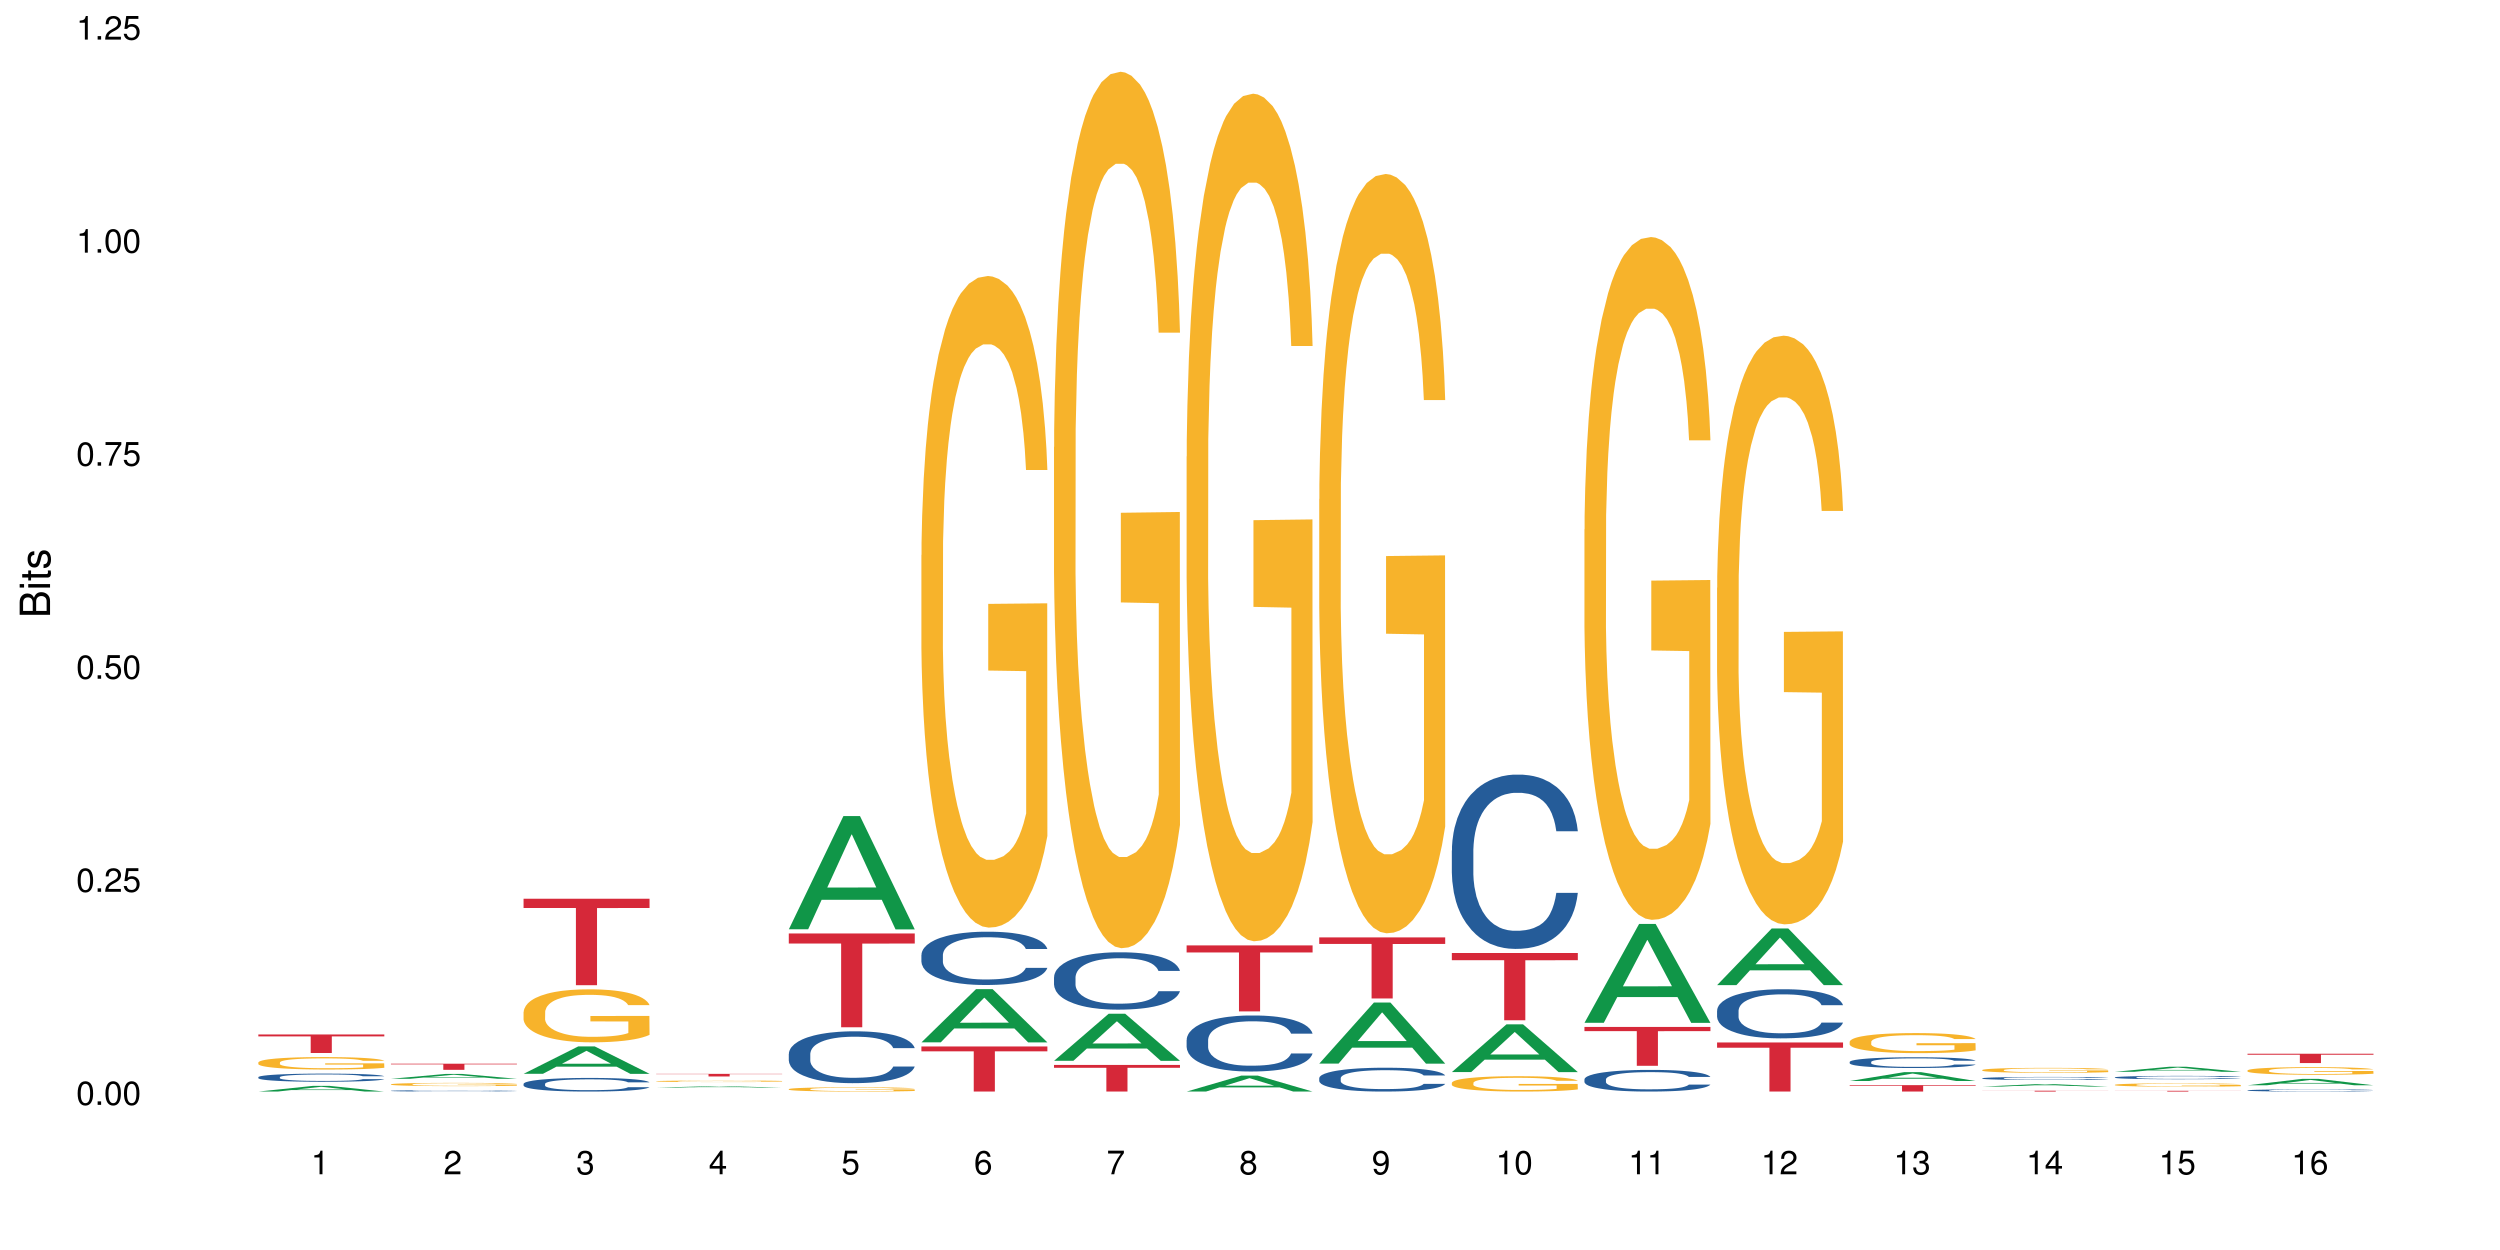 <?xml version="1.0" encoding="UTF-8"?>
<svg xmlns="http://www.w3.org/2000/svg" xmlns:xlink="http://www.w3.org/1999/xlink" width="720pt" height="360pt" viewBox="0 0 720 360" version="1.1">
<defs>
<g>
<symbol overflow="visible" id="glyph0-0">
<path style="stroke:none;" d=""/>
</symbol>
<symbol overflow="visible" id="glyph0-1">
<path style="stroke:none;" d="M 2.641 -6.797 C 2 -6.797 1.422 -6.531 1.078 -6.047 C 0.641 -5.453 0.406 -4.547 0.406 -3.297 C 0.406 -1 1.188 0.219 2.641 0.219 C 4.078 0.219 4.859 -1 4.859 -3.234 C 4.859 -4.562 4.656 -5.438 4.203 -6.047 C 3.844 -6.531 3.281 -6.797 2.641 -6.797 Z M 2.641 -6.047 C 3.547 -6.047 4 -5.125 4 -3.312 C 4 -1.375 3.562 -0.484 2.625 -0.484 C 1.734 -0.484 1.281 -1.422 1.281 -3.281 C 1.281 -5.141 1.734 -6.047 2.641 -6.047 Z M 2.641 -6.047 "/>
</symbol>
<symbol overflow="visible" id="glyph0-2">
<path style="stroke:none;" d="M 1.828 -1 L 0.828 -1 L 0.828 0 L 1.828 0 Z M 1.828 -1 "/>
</symbol>
<symbol overflow="visible" id="glyph0-3">
<path style="stroke:none;" d="M 4.859 -0.828 L 1.281 -0.828 C 1.359 -1.391 1.672 -1.75 2.5 -2.234 L 3.469 -2.75 C 4.406 -3.266 4.906 -3.969 4.906 -4.812 C 4.906 -5.375 4.672 -5.906 4.266 -6.266 C 3.859 -6.625 3.375 -6.797 2.719 -6.797 C 1.859 -6.797 1.219 -6.5 0.844 -5.922 C 0.609 -5.562 0.5 -5.125 0.484 -4.438 L 1.328 -4.438 C 1.359 -4.906 1.406 -5.188 1.531 -5.406 C 1.75 -5.812 2.188 -6.062 2.703 -6.062 C 3.469 -6.062 4.031 -5.516 4.031 -4.781 C 4.031 -4.25 3.719 -3.797 3.125 -3.438 L 2.234 -2.938 C 0.812 -2.141 0.406 -1.5 0.328 0 L 4.859 0 Z M 4.859 -0.828 "/>
</symbol>
<symbol overflow="visible" id="glyph0-4">
<path style="stroke:none;" d="M 4.562 -6.797 L 1.062 -6.797 L 0.547 -3.094 L 1.328 -3.094 C 1.719 -3.562 2.047 -3.734 2.578 -3.734 C 3.484 -3.734 4.062 -3.109 4.062 -2.094 C 4.062 -1.125 3.484 -0.531 2.578 -0.531 C 1.828 -0.531 1.375 -0.906 1.188 -1.672 L 0.328 -1.672 C 0.453 -1.109 0.547 -0.844 0.75 -0.594 C 1.125 -0.078 1.828 0.219 2.594 0.219 C 3.969 0.219 4.922 -0.781 4.922 -2.219 C 4.922 -3.562 4.031 -4.484 2.719 -4.484 C 2.25 -4.484 1.859 -4.359 1.469 -4.062 L 1.734 -5.969 L 4.562 -5.969 Z M 4.562 -6.797 "/>
</symbol>
<symbol overflow="visible" id="glyph0-5">
<path style="stroke:none;" d="M 4.984 -6.797 L 0.438 -6.797 L 0.438 -5.969 L 4.109 -5.969 C 2.5 -3.656 1.828 -2.234 1.328 0 L 2.219 0 C 2.594 -2.172 3.453 -4.047 4.984 -6.094 Z M 4.984 -6.797 "/>
</symbol>
<symbol overflow="visible" id="glyph0-6">
<path style="stroke:none;" d="M 2.484 -4.844 L 2.484 0 L 3.328 0 L 3.328 -6.797 L 2.766 -6.797 C 2.469 -5.75 2.281 -5.609 0.984 -5.453 L 0.984 -4.844 Z M 2.484 -4.844 "/>
</symbol>
<symbol overflow="visible" id="glyph0-7">
<path style="stroke:none;" d="M 2.125 -3.125 L 2.578 -3.125 C 3.516 -3.125 3.984 -2.703 3.984 -1.891 C 3.984 -1.031 3.469 -0.531 2.578 -0.531 C 1.656 -0.531 1.203 -0.984 1.156 -1.969 L 0.312 -1.969 C 0.344 -1.422 0.438 -1.078 0.609 -0.766 C 0.953 -0.109 1.625 0.219 2.547 0.219 C 3.953 0.219 4.859 -0.609 4.859 -1.906 C 4.859 -2.766 4.516 -3.25 3.703 -3.516 C 4.344 -3.766 4.656 -4.25 4.656 -4.938 C 4.656 -6.109 3.875 -6.797 2.578 -6.797 C 1.203 -6.797 0.484 -6.047 0.453 -4.609 L 1.297 -4.609 C 1.312 -5.016 1.344 -5.25 1.453 -5.453 C 1.641 -5.828 2.062 -6.062 2.594 -6.062 C 3.344 -6.062 3.797 -5.625 3.797 -4.906 C 3.797 -4.422 3.609 -4.141 3.25 -3.984 C 3.016 -3.891 2.719 -3.844 2.125 -3.844 Z M 2.125 -3.125 "/>
</symbol>
<symbol overflow="visible" id="glyph0-8">
<path style="stroke:none;" d="M 3.141 -1.625 L 3.141 0 L 3.984 0 L 3.984 -1.625 L 4.984 -1.625 L 4.984 -2.391 L 3.984 -2.391 L 3.984 -6.797 L 3.359 -6.797 L 0.266 -2.516 L 0.266 -1.625 Z M 3.141 -2.391 L 1 -2.391 L 3.141 -5.359 Z M 3.141 -2.391 "/>
</symbol>
<symbol overflow="visible" id="glyph0-9">
<path style="stroke:none;" d="M 4.781 -5.031 C 4.609 -6.141 3.891 -6.797 2.844 -6.797 C 2.094 -6.797 1.422 -6.438 1.031 -5.828 C 0.609 -5.172 0.406 -4.344 0.406 -3.094 C 0.406 -1.953 0.578 -1.234 0.984 -0.625 C 1.359 -0.078 1.953 0.219 2.703 0.219 C 3.984 0.219 4.922 -0.734 4.922 -2.078 C 4.922 -3.344 4.062 -4.234 2.844 -4.234 C 2.172 -4.234 1.641 -3.969 1.281 -3.469 C 1.281 -5.125 1.828 -6.047 2.797 -6.047 C 3.391 -6.047 3.797 -5.672 3.938 -5.031 Z M 2.734 -3.484 C 3.547 -3.484 4.062 -2.922 4.062 -2 C 4.062 -1.156 3.484 -0.531 2.703 -0.531 C 1.922 -0.531 1.328 -1.188 1.328 -2.047 C 1.328 -2.891 1.906 -3.484 2.734 -3.484 Z M 2.734 -3.484 "/>
</symbol>
<symbol overflow="visible" id="glyph0-10">
<path style="stroke:none;" d="M 3.75 -3.578 C 4.453 -4 4.688 -4.344 4.688 -4.984 C 4.688 -6.047 3.844 -6.797 2.641 -6.797 C 1.438 -6.797 0.594 -6.047 0.594 -4.984 C 0.594 -4.359 0.828 -4.016 1.516 -3.578 C 0.734 -3.203 0.359 -2.641 0.359 -1.891 C 0.359 -0.641 1.297 0.219 2.641 0.219 C 3.984 0.219 4.922 -0.641 4.922 -1.875 C 4.922 -2.641 4.531 -3.203 3.75 -3.578 Z M 2.641 -6.047 C 3.359 -6.047 3.812 -5.625 3.812 -4.969 C 3.812 -4.344 3.344 -3.922 2.641 -3.922 C 1.922 -3.922 1.453 -4.344 1.453 -4.984 C 1.453 -5.625 1.922 -6.047 2.641 -6.047 Z M 2.641 -3.203 C 3.484 -3.203 4.062 -2.672 4.062 -1.875 C 4.062 -1.062 3.484 -0.531 2.625 -0.531 C 1.797 -0.531 1.219 -1.078 1.219 -1.875 C 1.219 -2.672 1.797 -3.203 2.641 -3.203 Z M 2.641 -3.203 "/>
</symbol>
<symbol overflow="visible" id="glyph0-11">
<path style="stroke:none;" d="M 0.516 -1.547 C 0.672 -0.438 1.406 0.219 2.438 0.219 C 3.188 0.219 3.859 -0.141 4.266 -0.75 C 4.688 -1.406 4.891 -2.25 4.891 -3.484 C 4.891 -4.625 4.703 -5.359 4.312 -5.953 C 3.938 -6.5 3.344 -6.797 2.594 -6.797 C 1.297 -6.797 0.359 -5.844 0.359 -4.516 C 0.359 -3.25 1.234 -2.344 2.453 -2.344 C 3.094 -2.344 3.562 -2.578 4.016 -3.109 C 4 -1.453 3.469 -0.531 2.5 -0.531 C 1.906 -0.531 1.484 -0.906 1.359 -1.547 Z M 2.578 -6.062 C 3.375 -6.062 3.969 -5.406 3.969 -4.531 C 3.969 -3.688 3.375 -3.094 2.547 -3.094 C 1.734 -3.094 1.234 -3.672 1.234 -4.578 C 1.234 -5.438 1.797 -6.062 2.578 -6.062 Z M 2.578 -6.062 "/>
</symbol>
<symbol overflow="visible" id="glyph1-0">
<path style="stroke:none;" d=""/>
</symbol>
<symbol overflow="visible" id="glyph1-1">
<path style="stroke:none;" d="M 0 -0.953 L 0 -4.891 C 0 -5.719 -0.234 -6.344 -0.734 -6.797 C -1.188 -7.234 -1.812 -7.469 -2.5 -7.469 C -3.547 -7.469 -4.188 -7 -4.625 -5.875 C -4.984 -6.672 -5.641 -7.094 -6.531 -7.094 C -7.156 -7.094 -7.734 -6.859 -8.141 -6.391 C -8.562 -5.938 -8.75 -5.344 -8.75 -4.5 L -8.75 -0.953 Z M -4.984 -2.062 L -7.766 -2.062 L -7.766 -4.219 C -7.766 -4.844 -7.688 -5.203 -7.453 -5.5 C -7.219 -5.812 -6.859 -5.969 -6.375 -5.969 C -5.906 -5.969 -5.531 -5.812 -5.297 -5.5 C -5.062 -5.203 -4.984 -4.844 -4.984 -4.219 Z M -0.984 -2.062 L -4 -2.062 L -4 -4.781 C -4 -5.328 -3.859 -5.688 -3.578 -5.953 C -3.297 -6.219 -2.922 -6.359 -2.484 -6.359 C -2.062 -6.359 -1.688 -6.219 -1.406 -5.953 C -1.109 -5.688 -0.984 -5.328 -0.984 -4.781 Z M -0.984 -2.062 "/>
</symbol>
<symbol overflow="visible" id="glyph1-2">
<path style="stroke:none;" d="M -6.281 -1.797 L -6.281 -0.797 L 0 -0.797 L 0 -1.797 Z M -8.75 -1.797 L -8.75 -0.797 L -7.484 -0.797 L -7.484 -1.797 Z M -8.75 -1.797 "/>
</symbol>
<symbol overflow="visible" id="glyph1-3">
<path style="stroke:none;" d="M -6.281 -3.047 L -6.281 -2.016 L -8.016 -2.016 L -8.016 -1.016 L -6.281 -1.016 L -6.281 -0.172 L -5.469 -0.172 L -5.469 -1.016 L -0.719 -1.016 C -0.078 -1.016 0.281 -1.453 0.281 -2.234 C 0.281 -2.469 0.25 -2.719 0.188 -3.047 L -0.641 -3.047 C -0.609 -2.922 -0.594 -2.766 -0.594 -2.562 C -0.594 -2.141 -0.719 -2.016 -1.156 -2.016 L -5.469 -2.016 L -5.469 -3.047 Z M -6.281 -3.047 "/>
</symbol>
<symbol overflow="visible" id="glyph1-4">
<path style="stroke:none;" d="M -4.531 -5.25 C -5.766 -5.25 -6.469 -4.422 -6.469 -2.969 C -6.469 -1.516 -5.719 -0.562 -4.547 -0.562 C -3.562 -0.562 -3.094 -1.062 -2.734 -2.562 L -2.516 -3.484 C -2.344 -4.188 -2.094 -4.469 -1.625 -4.469 C -1.047 -4.469 -0.641 -3.875 -0.641 -3 C -0.641 -2.453 -0.797 -2 -1.062 -1.75 C -1.25 -1.594 -1.422 -1.531 -1.875 -1.469 L -1.875 -0.406 C -0.422 -0.453 0.281 -1.266 0.281 -2.922 C 0.281 -4.5 -0.5 -5.516 -1.719 -5.516 C -2.656 -5.516 -3.172 -4.984 -3.469 -3.734 L -3.703 -2.766 C -3.891 -1.953 -4.156 -1.609 -4.594 -1.609 C -5.172 -1.609 -5.547 -2.125 -5.547 -2.938 C -5.547 -3.75 -5.203 -4.172 -4.531 -4.203 Z M -4.531 -5.25 "/>
</symbol>
</g>
</defs>
<g id="surface53044">
<rect x="0" y="0" width="720" height="360" style="fill:rgb(100%,100%,100%);fill-opacity:1;stroke:none;"/>
<path style=" stroke:none;fill-rule:nonzero;fill:rgb(6.275%,58.824%,28.235%);fill-opacity:1;" d="M 74.402 314.367 L 74.441 314.367 L 90.141 312.73 L 94.906 312.73 L 110.684 314.371 L 105.141 314.371 L 101.188 313.941 L 83.859 313.941 L 79.984 314.367 L 74.402 314.367 L 85.527 313.766 L 99.598 313.762 L 92.582 312.996 L 92.504 312.996 L 92.426 313 L 85.488 313.762 L 85.527 313.766 Z M 74.402 314.367 "/>
<path style=" stroke:none;fill-rule:nonzero;fill:rgb(14.51%,36.078%,60%);fill-opacity:1;" d="M 74.402 310.223 L 74.445 310.223 L 74.445 310.168 L 74.578 310.09 L 74.891 309.984 L 75.199 309.914 L 75.996 309.789 L 77.102 309.664 L 78.25 309.57 L 79.094 309.516 L 79.844 309.473 L 81.57 309.395 L 82.676 309.352 L 83.871 309.316 L 85.332 309.277 L 86.395 309.258 L 88.781 309.223 L 90.551 309.207 L 91.922 309.203 L 94.887 309.203 L 96.66 309.211 L 97.941 309.223 L 99.355 309.238 L 100.551 309.258 L 102.633 309.305 L 104.488 309.363 L 105.332 309.398 L 106.656 309.465 L 107.676 309.531 L 108.383 309.586 L 109.18 309.664 L 109.887 309.762 L 110.418 309.871 L 110.684 309.965 L 104.488 309.965 L 104.18 309.879 L 103.828 309.812 L 103.164 309.723 L 102.5 309.66 L 101.57 309.598 L 100.73 309.559 L 99.578 309.516 L 98.562 309.492 L 97.5 309.473 L 96.48 309.461 L 94.535 309.445 L 92.277 309.445 L 91.438 309.449 L 89.711 309.469 L 88.781 309.484 L 87.453 309.512 L 86.527 309.539 L 85.418 309.582 L 84.668 309.621 L 83.738 309.676 L 83.074 309.727 L 82.32 309.797 L 81.879 309.852 L 81.48 309.91 L 81.129 309.98 L 80.863 310.055 L 80.684 310.137 L 80.598 310.211 L 80.598 310.547 L 80.684 310.621 L 80.906 310.711 L 81.48 310.844 L 82.32 310.957 L 83.297 311.047 L 84.227 311.113 L 84.754 311.141 L 85.465 311.176 L 86.57 311.219 L 88.164 311.262 L 89.094 311.277 L 90.508 311.297 L 91.969 311.305 L 93.914 311.305 L 95.641 311.297 L 96.789 311.285 L 97.984 311.27 L 99.621 311.23 L 100.641 311.199 L 101.523 311.156 L 102.188 311.117 L 102.633 311.082 L 103.297 311.016 L 103.828 310.941 L 104.223 310.867 L 104.488 310.793 L 110.684 310.793 L 110.418 310.879 L 110.02 310.965 L 109.621 311.027 L 109.004 311.102 L 108.297 311.168 L 107.277 311.242 L 106.438 311.293 L 105.332 311.344 L 104.312 311.387 L 103.207 311.422 L 101.57 311.465 L 100.508 311.488 L 99.355 311.508 L 97.984 311.523 L 96.262 311.539 L 94.402 311.547 L 92.676 311.551 L 90.816 311.547 L 89.445 311.535 L 87.633 311.516 L 85.375 311.477 L 83.738 311.438 L 82.453 311.398 L 81.348 311.355 L 80.109 311.297 L 78.516 311.203 L 77.543 311.129 L 76.879 311.07 L 76.129 310.984 L 75.598 310.91 L 74.977 310.789 L 74.535 310.637 L 74.402 310.52 Z M 74.402 310.223 "/>
<path style=" stroke:none;fill-rule:nonzero;fill:rgb(96.863%,70.196%,16.863%);fill-opacity:1;" d="M 74.402 305.977 L 74.445 305.973 L 74.445 305.906 L 74.625 305.758 L 75.066 305.555 L 75.641 305.391 L 76.262 305.258 L 76.66 305.191 L 77.324 305.09 L 77.898 305.02 L 79.359 304.871 L 81.215 304.734 L 82.234 304.676 L 83.383 304.621 L 85.02 304.559 L 85.773 304.535 L 88.074 304.484 L 90.684 304.449 L 93.562 304.441 L 94.887 304.445 L 96.703 304.457 L 99.18 304.492 L 100.598 304.527 L 101.703 304.559 L 102.852 304.602 L 104.27 304.668 L 105.598 304.746 L 106.656 304.824 L 107.719 304.922 L 108.605 305.027 L 109.355 305.141 L 110.02 305.277 L 110.418 305.395 L 110.684 305.508 L 104.535 305.508 L 104.18 305.395 L 103.781 305.305 L 103.117 305.195 L 102.453 305.117 L 101.789 305.055 L 100.551 304.973 L 99.488 304.918 L 98.164 304.871 L 96.879 304.844 L 95.418 304.824 L 94.535 304.816 L 92.188 304.816 L 90.066 304.84 L 88.828 304.867 L 87.941 304.891 L 86.703 304.941 L 85.949 304.98 L 85.508 305.008 L 84.18 305.109 L 83.297 305.199 L 82.809 305.262 L 82.191 305.359 L 81.746 305.449 L 81.262 305.578 L 80.996 305.676 L 80.641 305.898 L 80.598 306.488 L 80.73 306.613 L 80.996 306.746 L 81.348 306.863 L 81.879 306.988 L 82.41 307.082 L 83.34 307.211 L 84.137 307.297 L 84.754 307.352 L 85.949 307.441 L 86.438 307.469 L 87.586 307.527 L 88.781 307.574 L 90.242 307.613 L 91.348 307.633 L 93.117 307.648 L 95.375 307.648 L 98.031 307.629 L 99.711 307.605 L 100.863 307.578 L 101.613 307.555 L 102.543 307.52 L 103.207 307.484 L 103.828 307.449 L 104.578 307.395 L 104.578 306.613 L 93.648 306.609 L 93.648 306.242 L 110.641 306.238 L 110.684 307.52 L 109.754 307.605 L 108.605 307.691 L 107.5 307.758 L 106.348 307.812 L 104.711 307.875 L 103.383 307.914 L 101.348 307.961 L 99.488 307.988 L 97.543 308.008 L 95.816 308.02 L 93.781 308.023 L 91.969 308.016 L 90.02 307.996 L 88.473 307.969 L 87.059 307.938 L 85.641 307.895 L 83.871 307.828 L 82.719 307.77 L 81.527 307.703 L 80.332 307.621 L 79.27 307.531 L 78.562 307.465 L 77.852 307.383 L 77.102 307.285 L 76.395 307.176 L 75.863 307.074 L 75.375 306.961 L 75.023 306.852 L 74.668 306.703 L 74.492 306.586 L 74.402 306.484 Z M 74.402 305.977 "/>
<path style=" stroke:none;fill-rule:nonzero;fill:rgb(83.922%,15.686%,22.353%);fill-opacity:1;" d="M 74.402 297.918 L 110.684 297.918 L 110.684 298.488 L 95.562 298.492 L 95.562 303.262 L 89.48 303.262 L 89.48 298.5 L 89.391 298.488 L 74.402 298.488 Z M 74.402 297.918 "/>
<path style=" stroke:none;fill-rule:nonzero;fill:rgb(6.275%,58.824%,28.235%);fill-opacity:1;" d="M 112.594 310.688 L 112.633 310.688 L 128.332 309.293 L 133.102 309.293 L 148.875 310.691 L 143.332 310.691 L 139.379 310.324 L 122.051 310.324 L 118.176 310.688 L 112.594 310.688 L 123.719 310.176 L 137.789 310.172 L 130.773 309.52 L 130.695 309.52 L 130.617 309.523 L 123.68 310.172 L 123.719 310.176 Z M 112.594 310.688 "/>
<path style=" stroke:none;fill-rule:nonzero;fill:rgb(14.51%,36.078%,60%);fill-opacity:1;" d="M 112.594 314.152 L 112.637 314.152 L 112.637 314.145 L 112.77 314.133 L 113.082 314.113 L 113.391 314.102 L 114.188 314.082 L 115.293 314.062 L 116.445 314.047 L 117.285 314.039 L 118.035 314.031 L 119.762 314.016 L 120.867 314.012 L 122.062 314.004 L 123.523 314 L 124.586 313.996 L 126.973 313.988 L 128.746 313.988 L 130.117 313.984 L 133.082 313.984 L 134.852 313.988 L 136.133 313.988 L 137.551 313.992 L 138.742 313.996 L 140.824 314.004 L 142.684 314.012 L 143.523 314.02 L 144.852 314.027 L 145.867 314.039 L 146.574 314.051 L 147.371 314.062 L 148.078 314.078 L 148.609 314.094 L 148.875 314.109 L 142.684 314.109 L 142.371 314.098 L 142.02 314.086 L 141.355 314.07 L 140.691 314.062 L 139.762 314.051 L 138.922 314.043 L 137.77 314.039 L 136.754 314.035 L 135.691 314.031 L 134.672 314.027 L 129.629 314.027 L 127.902 314.031 L 126.973 314.031 L 125.648 314.035 L 124.719 314.043 L 123.613 314.047 L 122.859 314.055 L 121.93 314.062 L 121.266 314.07 L 120.516 314.082 L 120.07 314.094 L 119.672 314.102 L 119.32 314.113 L 119.055 314.125 L 118.879 314.141 L 118.789 314.152 L 118.789 314.207 L 118.879 314.219 L 119.098 314.234 L 119.672 314.254 L 120.516 314.273 L 121.488 314.289 L 122.418 314.301 L 122.949 314.305 L 123.656 314.309 L 124.762 314.316 L 126.355 314.324 L 127.285 314.328 L 128.699 314.328 L 130.16 314.332 L 132.105 314.332 L 133.832 314.328 L 134.984 314.328 L 136.176 314.324 L 137.816 314.32 L 138.832 314.312 L 139.719 314.305 L 140.383 314.301 L 140.824 314.293 L 141.488 314.281 L 142.02 314.27 L 142.418 314.258 L 142.684 314.246 L 148.875 314.246 L 148.609 314.262 L 148.211 314.273 L 147.816 314.285 L 147.195 314.297 L 146.488 314.309 L 145.469 314.32 L 144.629 314.328 L 143.523 314.336 L 142.504 314.344 L 141.398 314.352 L 139.762 314.355 L 138.699 314.359 L 137.551 314.363 L 136.176 314.367 L 134.453 314.367 L 132.594 314.371 L 129.008 314.371 L 127.637 314.367 L 125.824 314.367 L 123.566 314.359 L 121.93 314.352 L 120.648 314.344 L 119.539 314.34 L 118.301 314.328 L 116.711 314.312 L 115.734 314.301 L 115.07 314.293 L 114.32 314.277 L 113.789 314.266 L 113.168 314.246 L 112.727 314.223 L 112.594 314.203 Z M 112.594 314.152 "/>
<path style=" stroke:none;fill-rule:nonzero;fill:rgb(96.863%,70.196%,16.863%);fill-opacity:1;" d="M 112.594 312.27 L 112.637 312.27 L 112.637 312.254 L 112.816 312.215 L 113.258 312.16 L 113.832 312.117 L 114.453 312.082 L 114.852 312.066 L 115.516 312.039 L 116.09 312.02 L 117.551 311.984 L 119.406 311.945 L 120.426 311.93 L 121.574 311.918 L 123.215 311.898 L 123.965 311.895 L 126.266 311.879 L 128.875 311.871 L 133.082 311.871 L 134.895 311.875 L 137.371 311.883 L 138.789 311.891 L 139.895 311.898 L 141.043 311.91 L 142.461 311.93 L 143.789 311.949 L 144.852 311.969 L 145.91 311.996 L 146.797 312.023 L 147.551 312.051 L 148.211 312.09 L 148.609 312.117 L 148.875 312.148 L 142.727 312.148 L 142.371 312.117 L 141.973 312.094 L 141.309 312.066 L 140.648 312.047 L 139.984 312.031 L 138.742 312.008 L 137.684 311.996 L 136.355 311.984 L 135.07 311.977 L 133.609 311.969 L 130.383 311.969 L 128.258 311.973 L 127.02 311.98 L 126.133 311.988 L 124.895 312 L 124.141 312.012 L 123.699 312.016 L 122.371 312.043 L 121.488 312.066 L 121 312.086 L 120.383 312.109 L 119.938 312.133 L 119.453 312.168 L 119.188 312.191 L 118.832 312.25 L 118.789 312.406 L 118.922 312.438 L 119.188 312.473 L 119.539 312.504 L 120.07 312.535 L 120.602 312.562 L 121.531 312.594 L 122.328 312.617 L 122.949 312.633 L 124.141 312.652 L 124.629 312.66 L 125.781 312.676 L 126.973 312.688 L 128.434 312.699 L 129.539 312.703 L 131.309 312.707 L 133.566 312.707 L 136.223 312.703 L 137.902 312.695 L 139.055 312.691 L 139.805 312.684 L 140.734 312.676 L 141.398 312.668 L 142.02 312.656 L 142.77 312.641 L 142.77 312.438 L 131.84 312.438 L 131.84 312.34 L 148.832 312.34 L 148.875 312.676 L 147.949 312.699 L 146.797 312.719 L 145.691 312.738 L 144.539 312.75 L 142.902 312.77 L 141.574 312.777 L 139.539 312.789 L 137.684 312.797 L 135.734 312.805 L 130.16 312.805 L 128.215 312.801 L 126.664 312.793 L 125.25 312.785 L 123.832 312.773 L 122.062 312.754 L 120.914 312.742 L 119.719 312.723 L 118.523 312.699 L 117.461 312.68 L 116.047 312.641 L 115.293 312.613 L 114.586 312.586 L 114.055 312.559 L 113.566 312.527 L 113.215 312.5 L 112.859 312.461 L 112.684 312.43 L 112.594 312.402 Z M 112.594 312.27 "/>
<path style=" stroke:none;fill-rule:nonzero;fill:rgb(83.922%,15.686%,22.353%);fill-opacity:1;" d="M 112.594 306.348 L 148.875 306.348 L 148.875 306.539 L 133.754 306.539 L 133.754 308.113 L 127.672 308.113 L 127.672 306.539 L 112.594 306.539 Z M 112.594 306.348 "/>
<path style=" stroke:none;fill-rule:nonzero;fill:rgb(6.275%,58.824%,28.235%);fill-opacity:1;" d="M 150.785 309.258 L 150.824 309.25 L 166.523 301.371 L 171.293 301.371 L 187.07 309.266 L 181.523 309.266 L 177.57 307.203 L 160.246 307.203 L 156.367 309.258 L 150.785 309.258 L 161.91 306.352 L 175.98 306.344 L 168.965 302.66 L 168.887 302.652 L 168.812 302.676 L 161.871 306.344 L 161.91 306.352 Z M 150.785 309.258 "/>
<path style=" stroke:none;fill-rule:nonzero;fill:rgb(14.51%,36.078%,60%);fill-opacity:1;" d="M 150.785 312.152 L 150.832 312.148 L 150.832 312.062 L 150.965 311.926 L 151.273 311.754 L 151.582 311.637 L 152.379 311.426 L 153.484 311.219 L 154.637 311.062 L 155.477 310.969 L 156.227 310.898 L 157.953 310.766 L 159.059 310.695 L 160.254 310.637 L 161.715 310.574 L 162.777 310.539 L 165.168 310.48 L 166.938 310.457 L 168.309 310.445 L 171.273 310.445 L 173.043 310.461 L 174.324 310.477 L 175.742 310.508 L 176.938 310.539 L 179.016 310.617 L 180.875 310.719 L 181.715 310.777 L 183.043 310.887 L 184.059 310.996 L 184.77 311.086 L 185.562 311.219 L 186.273 311.383 L 186.805 311.566 L 187.07 311.719 L 180.875 311.719 L 180.562 311.574 L 180.211 311.465 L 179.547 311.316 L 178.883 311.215 L 177.953 311.109 L 177.113 311.043 L 175.961 310.973 L 174.945 310.93 L 173.883 310.898 L 172.863 310.875 L 170.918 310.855 L 168.66 310.855 L 167.82 310.863 L 166.094 310.891 L 165.168 310.914 L 163.84 310.965 L 162.91 311.012 L 161.805 311.086 L 161.051 311.145 L 160.121 311.238 L 159.457 311.32 L 158.707 311.438 L 158.266 311.527 L 157.867 311.629 L 157.512 311.746 L 157.246 311.875 L 157.07 312.008 L 156.98 312.137 L 156.98 312.691 L 157.07 312.82 L 157.289 312.973 L 157.867 313.191 L 158.707 313.379 L 159.68 313.531 L 160.609 313.641 L 161.141 313.688 L 161.848 313.746 L 162.953 313.816 L 164.547 313.891 L 165.477 313.918 L 166.891 313.949 L 168.352 313.961 L 170.301 313.961 L 172.023 313.949 L 173.176 313.93 L 174.371 313.902 L 176.008 313.84 L 177.023 313.781 L 177.91 313.715 L 178.574 313.645 L 179.016 313.59 L 179.68 313.477 L 180.211 313.355 L 180.609 313.23 L 180.875 313.109 L 187.07 313.109 L 186.805 313.25 L 186.406 313.391 L 186.008 313.496 L 185.387 313.621 L 184.68 313.73 L 183.66 313.859 L 182.82 313.941 L 181.715 314.031 L 180.695 314.098 L 179.59 314.16 L 177.953 314.23 L 176.891 314.266 L 175.742 314.301 L 174.371 314.328 L 172.645 314.352 L 170.785 314.367 L 169.059 314.371 L 167.203 314.363 L 165.828 314.348 L 164.016 314.316 L 161.758 314.254 L 160.121 314.184 L 158.84 314.117 L 157.734 314.043 L 156.492 313.949 L 154.902 313.789 L 153.926 313.668 L 153.266 313.566 L 152.512 313.426 L 151.98 313.301 L 151.359 313.102 L 150.918 312.848 L 150.785 312.648 Z M 150.785 312.152 "/>
<path style=" stroke:none;fill-rule:nonzero;fill:rgb(96.863%,70.196%,16.863%);fill-opacity:1;" d="M 150.785 291.461 L 150.832 291.449 L 150.832 291.168 L 151.008 290.543 L 151.449 289.676 L 152.023 288.965 L 152.645 288.41 L 153.043 288.117 L 153.707 287.695 L 154.281 287.391 L 155.742 286.762 L 157.602 286.176 L 158.617 285.926 L 159.77 285.688 L 161.406 285.426 L 162.156 285.328 L 164.457 285.105 L 167.07 284.965 L 169.945 284.922 L 171.273 284.938 L 173.086 284.992 L 175.562 285.145 L 176.98 285.285 L 178.086 285.426 L 179.238 285.605 L 180.652 285.883 L 181.98 286.219 L 183.043 286.555 L 184.105 286.973 L 184.988 287.418 L 185.742 287.906 L 186.406 288.492 L 186.805 288.98 L 187.07 289.469 L 180.918 289.469 L 180.562 288.98 L 180.164 288.605 L 179.504 288.145 L 178.84 287.809 L 178.176 287.543 L 176.938 287.18 L 175.875 286.957 L 174.547 286.762 L 173.262 286.637 L 171.805 286.555 L 170.918 286.527 L 168.574 286.527 L 166.449 286.625 L 165.211 286.734 L 164.324 286.848 L 163.086 287.055 L 162.336 287.223 L 161.891 287.336 L 160.566 287.766 L 159.68 288.156 L 159.191 288.422 L 158.574 288.84 L 158.133 289.219 L 157.645 289.773 L 157.379 290.191 L 157.023 291.141 L 156.98 293.652 L 157.113 294.18 L 157.379 294.754 L 157.734 295.254 L 158.266 295.785 L 158.793 296.188 L 159.723 296.734 L 160.52 297.094 L 161.141 297.332 L 162.336 297.711 L 162.82 297.836 L 163.973 298.086 L 165.168 298.281 L 166.625 298.449 L 167.734 298.531 L 169.504 298.602 L 171.758 298.602 L 174.414 298.52 L 176.094 298.406 L 177.246 298.293 L 177.996 298.195 L 178.926 298.043 L 179.59 297.902 L 180.211 297.75 L 180.961 297.516 L 180.961 294.18 L 170.035 294.168 L 170.035 292.605 L 187.023 292.59 L 187.07 298.043 L 186.141 298.422 L 184.988 298.781 L 183.883 299.062 L 182.73 299.297 L 181.094 299.562 L 179.77 299.73 L 177.73 299.926 L 175.875 300.051 L 173.926 300.137 L 172.203 300.176 L 170.168 300.191 L 168.352 300.164 L 166.406 300.078 L 164.855 299.969 L 163.441 299.828 L 162.023 299.648 L 160.254 299.355 L 159.105 299.117 L 157.91 298.824 L 156.715 298.477 L 155.652 298.098 L 154.945 297.809 L 154.238 297.473 L 153.484 297.055 L 152.777 296.578 L 152.246 296.148 L 151.758 295.66 L 151.406 295.199 L 151.051 294.57 L 150.875 294.07 L 150.785 293.637 Z M 150.785 291.461 "/>
<path style=" stroke:none;fill-rule:nonzero;fill:rgb(83.922%,15.686%,22.353%);fill-opacity:1;" d="M 150.785 258.832 L 187.07 258.832 L 187.07 261.5 L 171.945 261.523 L 171.945 283.742 L 165.863 283.742 L 165.863 261.547 L 165.773 261.5 L 150.785 261.5 Z M 150.785 258.832 "/>
<path style=" stroke:none;fill-rule:nonzero;fill:rgb(6.275%,58.824%,28.235%);fill-opacity:1;" d="M 188.977 313.25 L 189.016 313.25 L 204.715 312.816 L 209.484 312.816 L 225.262 313.254 L 219.719 313.254 L 215.762 313.137 L 198.438 313.137 L 194.559 313.25 L 188.977 313.25 L 200.102 313.09 L 214.176 313.09 L 207.156 312.887 L 207.004 312.887 L 200.062 313.09 L 200.102 313.09 Z M 188.977 313.25 "/>
<path style=" stroke:none;fill-rule:nonzero;fill:rgb(96.863%,70.196%,16.863%);fill-opacity:1;" d="M 188.977 311.387 L 189.023 311.387 L 189.023 311.379 L 189.199 311.363 L 189.641 311.336 L 190.219 311.316 L 190.836 311.301 L 191.234 311.293 L 191.898 311.281 L 192.473 311.273 L 193.934 311.254 L 195.793 311.238 L 196.809 311.23 L 197.961 311.223 L 199.598 311.215 L 200.348 311.211 L 202.648 311.207 L 205.262 311.203 L 208.137 311.199 L 209.465 311.203 L 211.277 311.203 L 213.758 311.207 L 215.172 311.211 L 216.277 311.215 L 217.43 311.219 L 218.844 311.23 L 220.172 311.238 L 221.234 311.246 L 222.297 311.258 L 223.18 311.273 L 223.934 311.285 L 224.996 311.316 L 225.262 311.332 L 219.109 311.332 L 218.758 311.316 L 218.359 311.305 L 217.695 311.293 L 216.367 311.277 L 215.129 311.266 L 214.066 311.258 L 212.738 311.254 L 211.457 311.25 L 209.996 311.246 L 206.766 311.246 L 204.641 311.25 L 203.402 311.254 L 202.516 311.258 L 201.277 311.262 L 200.527 311.266 L 200.086 311.27 L 198.758 311.281 L 197.871 311.293 L 197.387 311.301 L 196.766 311.312 L 196.324 311.324 L 195.836 311.34 L 195.57 311.352 L 195.219 311.379 L 195.172 311.449 L 195.305 311.465 L 195.57 311.48 L 195.926 311.496 L 196.457 311.512 L 196.988 311.523 L 197.914 311.539 L 198.711 311.547 L 199.332 311.555 L 200.527 311.566 L 201.012 311.57 L 202.164 311.578 L 203.359 311.582 L 204.82 311.586 L 205.926 311.59 L 212.605 311.59 L 214.289 311.586 L 215.438 311.582 L 216.191 311.578 L 217.117 311.574 L 217.781 311.57 L 218.402 311.566 L 219.156 311.562 L 219.156 311.465 L 208.227 311.465 L 208.227 311.422 L 225.215 311.422 L 225.262 311.574 L 224.332 311.586 L 223.18 311.598 L 222.074 311.605 L 220.926 311.613 L 219.289 311.617 L 217.961 311.625 L 215.926 311.629 L 214.066 311.633 L 212.117 311.637 L 206.543 311.637 L 204.598 311.633 L 203.047 311.629 L 201.633 311.625 L 200.215 311.621 L 198.445 311.613 L 197.297 311.605 L 194.906 311.59 L 193.844 311.578 L 193.137 311.57 L 192.43 311.559 L 191.676 311.547 L 190.969 311.535 L 190.438 311.523 L 189.953 311.508 L 189.598 311.496 L 189.242 311.477 L 189.066 311.461 L 188.977 311.449 Z M 188.977 311.387 "/>
<path style=" stroke:none;fill-rule:nonzero;fill:rgb(83.922%,15.686%,22.353%);fill-opacity:1;" d="M 188.977 309.273 L 225.262 309.273 L 225.262 309.355 L 210.141 309.355 L 210.141 310.023 L 204.055 310.023 L 204.055 309.355 L 188.977 309.355 Z M 188.977 309.273 "/>
<path style=" stroke:none;fill-rule:nonzero;fill:rgb(6.275%,58.824%,28.235%);fill-opacity:1;" d="M 227.172 267.633 L 227.207 267.602 L 242.906 235.023 L 247.676 235.023 L 263.453 267.664 L 257.91 267.664 L 253.957 259.145 L 236.629 259.145 L 232.75 267.633 L 227.172 267.633 L 238.297 255.617 L 252.367 255.59 L 245.352 240.355 L 245.273 240.324 L 245.195 240.418 L 238.258 255.59 L 238.297 255.617 Z M 227.172 267.633 "/>
<path style=" stroke:none;fill-rule:nonzero;fill:rgb(14.51%,36.078%,60%);fill-opacity:1;" d="M 227.172 303.523 L 227.215 303.508 L 227.215 303.184 L 227.348 302.664 L 227.656 302.008 L 227.965 301.559 L 228.762 300.754 L 229.867 299.977 L 231.02 299.375 L 231.859 299.02 L 232.613 298.746 L 234.34 298.242 L 235.445 297.984 L 236.641 297.75 L 238.098 297.52 L 239.16 297.383 L 241.551 297.164 L 243.32 297.07 L 244.691 297.027 L 247.656 297.027 L 249.426 297.082 L 250.711 297.152 L 252.125 297.262 L 253.32 297.383 L 255.398 297.684 L 257.258 298.066 L 258.098 298.285 L 259.426 298.707 L 260.445 299.117 L 261.152 299.473 L 261.949 299.977 L 262.656 300.59 L 263.188 301.285 L 263.453 301.871 L 257.258 301.871 L 256.949 301.328 L 256.594 300.902 L 255.93 300.344 L 255.266 299.949 L 254.336 299.555 L 253.496 299.293 L 252.348 299.035 L 251.328 298.871 L 250.266 298.746 L 249.25 298.664 L 247.301 298.586 L 245.047 298.586 L 244.203 298.613 L 242.48 298.719 L 241.551 298.816 L 240.223 299.008 L 239.293 299.184 L 238.188 299.457 L 237.434 299.688 L 236.508 300.043 L 235.844 300.359 L 235.09 300.809 L 234.648 301.148 L 234.25 301.531 L 233.895 301.98 L 233.629 302.457 L 233.453 302.965 L 233.363 303.453 L 233.363 305.57 L 233.453 306.062 L 233.676 306.633 L 234.25 307.465 L 235.09 308.188 L 236.062 308.762 L 236.992 309.172 L 237.523 309.363 L 238.23 309.582 L 239.34 309.855 L 240.93 310.125 L 241.859 310.234 L 243.277 310.344 L 244.734 310.398 L 246.684 310.398 L 248.41 310.344 L 249.559 310.277 L 250.754 310.168 L 252.391 309.938 L 253.41 309.719 L 254.293 309.457 L 254.957 309.199 L 255.398 308.98 L 256.062 308.559 L 256.594 308.094 L 256.992 307.617 L 257.258 307.152 L 263.453 307.152 L 263.188 307.699 L 262.789 308.23 L 262.391 308.625 L 261.77 309.102 L 261.062 309.527 L 260.047 310.004 L 259.203 310.316 L 258.098 310.66 L 257.082 310.918 L 255.977 311.148 L 254.336 311.422 L 253.277 311.559 L 252.125 311.684 L 250.754 311.793 L 249.027 311.887 L 247.168 311.941 L 245.445 311.953 L 243.586 311.926 L 242.215 311.871 L 240.398 311.75 L 238.145 311.504 L 236.508 311.246 L 235.223 310.984 L 234.117 310.715 L 232.879 310.344 L 231.285 309.746 L 230.312 309.281 L 229.648 308.898 L 228.895 308.367 L 228.363 307.891 L 227.746 307.125 L 227.305 306.156 L 227.172 305.406 Z M 227.172 303.523 "/>
<path style=" stroke:none;fill-rule:nonzero;fill:rgb(96.863%,70.196%,16.863%);fill-opacity:1;" d="M 227.172 313.664 L 227.215 313.664 L 227.215 313.641 L 227.391 313.59 L 227.832 313.52 L 228.41 313.461 L 229.027 313.418 L 229.426 313.395 L 230.09 313.359 L 230.664 313.336 L 232.125 313.285 L 233.984 313.234 L 235 313.215 L 236.152 313.195 L 237.789 313.176 L 238.543 313.168 L 240.844 313.148 L 243.453 313.137 L 246.328 313.133 L 247.656 313.137 L 249.469 313.141 L 251.949 313.152 L 253.363 313.164 L 254.469 313.176 L 255.621 313.191 L 257.035 313.211 L 258.363 313.238 L 259.426 313.266 L 260.488 313.301 L 261.371 313.336 L 262.125 313.375 L 262.789 313.422 L 263.188 313.465 L 263.453 313.504 L 257.301 313.504 L 256.949 313.465 L 256.551 313.434 L 255.887 313.395 L 255.223 313.367 L 254.559 313.348 L 253.32 313.316 L 252.258 313.301 L 250.93 313.285 L 249.648 313.273 L 248.188 313.266 L 244.957 313.266 L 242.832 313.273 L 241.594 313.281 L 240.711 313.289 L 239.469 313.309 L 238.719 313.32 L 238.277 313.328 L 236.949 313.363 L 236.062 313.395 L 235.578 313.418 L 234.957 313.453 L 234.516 313.48 L 234.027 313.527 L 233.762 313.562 L 233.41 313.637 L 233.363 313.84 L 233.496 313.883 L 233.762 313.93 L 234.117 313.973 L 234.648 314.016 L 235.18 314.047 L 236.109 314.09 L 236.906 314.121 L 237.523 314.141 L 238.719 314.168 L 239.207 314.18 L 240.355 314.199 L 241.551 314.215 L 243.012 314.23 L 244.117 314.234 L 245.887 314.242 L 248.145 314.242 L 250.797 314.234 L 252.48 314.227 L 253.629 314.219 L 254.383 314.211 L 255.312 314.195 L 255.977 314.184 L 256.594 314.172 L 257.348 314.152 L 257.348 313.883 L 246.418 313.883 L 246.418 313.758 L 263.406 313.754 L 263.453 314.195 L 262.523 314.227 L 261.371 314.258 L 260.266 314.277 L 259.117 314.297 L 257.48 314.32 L 256.152 314.332 L 254.117 314.348 L 252.258 314.359 L 250.312 314.367 L 248.586 314.371 L 246.551 314.371 L 244.734 314.367 L 242.789 314.363 L 241.242 314.352 L 239.824 314.34 L 238.41 314.328 L 236.641 314.305 L 235.488 314.285 L 234.293 314.262 L 233.098 314.23 L 232.039 314.203 L 231.328 314.176 L 230.621 314.152 L 229.867 314.117 L 229.16 314.078 L 228.629 314.043 L 228.145 314.004 L 227.789 313.965 L 227.434 313.914 L 227.258 313.875 L 227.172 313.84 Z M 227.172 313.664 "/>
<path style=" stroke:none;fill-rule:nonzero;fill:rgb(83.922%,15.686%,22.353%);fill-opacity:1;" d="M 227.172 268.844 L 263.453 268.844 L 263.453 271.734 L 248.332 271.762 L 248.332 295.848 L 242.246 295.848 L 242.246 271.785 L 242.16 271.734 L 227.172 271.734 Z M 227.172 268.844 "/>
<path style=" stroke:none;fill-rule:nonzero;fill:rgb(6.275%,58.824%,28.235%);fill-opacity:1;" d="M 265.363 300.191 L 265.402 300.18 L 281.102 284.863 L 285.867 284.863 L 301.645 300.207 L 296.102 300.207 L 292.148 296.203 L 274.82 296.203 L 270.945 300.191 L 265.363 300.191 L 276.488 294.543 L 290.559 294.531 L 283.543 287.367 L 283.465 287.355 L 283.387 287.398 L 276.449 294.531 L 276.488 294.543 Z M 265.363 300.191 "/>
<path style=" stroke:none;fill-rule:nonzero;fill:rgb(14.51%,36.078%,60%);fill-opacity:1;" d="M 265.363 275.016 L 265.406 275 L 265.406 274.664 L 265.539 274.129 L 265.848 273.457 L 266.16 272.992 L 266.953 272.168 L 268.062 271.367 L 269.211 270.75 L 270.051 270.387 L 270.805 270.105 L 272.531 269.586 L 273.637 269.32 L 274.832 269.082 L 276.289 268.844 L 277.352 268.703 L 279.742 268.477 L 281.512 268.379 L 282.883 268.336 L 285.848 268.336 L 287.617 268.395 L 288.902 268.465 L 290.316 268.574 L 291.512 268.703 L 293.59 269.012 L 295.449 269.402 L 296.289 269.629 L 297.617 270.062 L 298.637 270.484 L 299.344 270.848 L 300.141 271.367 L 300.848 271.996 L 301.379 272.715 L 301.645 273.316 L 295.449 273.316 L 295.141 272.754 L 294.785 272.32 L 294.121 271.746 L 293.457 271.34 L 292.531 270.934 L 291.688 270.664 L 290.539 270.398 L 289.52 270.23 L 288.457 270.105 L 287.441 270.02 L 285.496 269.938 L 283.238 269.938 L 282.398 269.965 L 280.672 270.078 L 279.742 270.176 L 278.414 270.371 L 277.484 270.555 L 276.379 270.832 L 275.629 271.074 L 274.699 271.438 L 274.035 271.758 L 273.281 272.223 L 272.84 272.574 L 272.441 272.965 L 272.086 273.43 L 271.82 273.918 L 271.645 274.438 L 271.555 274.945 L 271.555 277.117 L 271.645 277.621 L 271.867 278.211 L 272.441 279.066 L 273.281 279.812 L 274.254 280.398 L 275.184 280.82 L 275.715 281.016 L 276.422 281.242 L 277.531 281.523 L 279.121 281.801 L 280.051 281.914 L 281.469 282.027 L 282.93 282.082 L 284.875 282.082 L 286.602 282.027 L 287.75 281.957 L 288.945 281.844 L 290.582 281.605 L 291.602 281.383 L 292.484 281.117 L 293.148 280.848 L 293.59 280.625 L 294.254 280.191 L 294.785 279.711 L 295.184 279.223 L 295.449 278.746 L 301.645 278.746 L 301.379 279.305 L 300.98 279.852 L 300.582 280.258 L 299.965 280.75 L 299.254 281.184 L 298.238 281.676 L 297.398 282 L 296.289 282.352 L 295.273 282.617 L 294.168 282.855 L 292.531 283.137 L 291.469 283.273 L 290.316 283.402 L 288.945 283.516 L 287.219 283.613 L 285.363 283.668 L 283.637 283.684 L 281.777 283.652 L 280.406 283.598 L 278.594 283.473 L 276.336 283.219 L 274.699 282.953 L 273.414 282.688 L 272.309 282.406 L 271.07 282.027 L 269.477 281.41 L 268.504 280.934 L 267.84 280.539 L 267.086 279.992 L 266.559 279.504 L 265.938 278.715 L 265.496 277.723 L 265.363 276.949 Z M 265.363 275.016 "/>
<path style=" stroke:none;fill-rule:nonzero;fill:rgb(96.863%,70.196%,16.863%);fill-opacity:1;" d="M 265.363 159.867 L 265.406 159.695 L 265.406 156.27 L 265.582 148.555 L 266.027 137.93 L 266.602 129.188 L 267.219 122.332 L 267.617 118.734 L 268.281 113.59 L 268.859 109.82 L 270.316 102.109 L 272.176 94.91 L 273.195 91.824 L 274.344 88.91 L 275.98 85.656 L 276.734 84.457 L 279.035 81.711 L 281.645 80 L 284.52 79.484 L 285.848 79.656 L 287.664 80.34 L 290.141 82.227 L 291.555 83.941 L 292.664 85.656 L 293.812 87.883 L 295.23 91.312 L 296.555 95.426 L 297.617 99.539 L 298.68 104.68 L 299.566 110.164 L 300.316 116.164 L 300.98 123.359 L 301.379 129.359 L 301.645 135.359 L 295.492 135.359 L 295.141 129.359 L 294.742 124.73 L 294.078 119.074 L 293.414 114.961 L 292.75 111.707 L 291.512 107.25 L 290.449 104.508 L 289.121 102.109 L 287.84 100.566 L 286.379 99.539 L 285.496 99.195 L 283.148 99.195 L 281.027 100.395 L 279.785 101.766 L 278.902 103.137 L 277.664 105.707 L 276.91 107.766 L 276.469 109.137 L 275.141 114.449 L 274.254 119.246 L 273.77 122.504 L 273.148 127.645 L 272.707 132.273 L 272.219 139.129 L 271.953 144.27 L 271.602 155.926 L 271.555 186.773 L 271.688 193.289 L 271.953 200.316 L 272.309 206.484 L 272.84 213 L 273.371 217.969 L 274.301 224.652 L 275.098 229.109 L 275.715 232.023 L 276.91 236.648 L 277.398 238.191 L 278.547 241.277 L 279.742 243.676 L 281.203 245.734 L 282.309 246.762 L 284.078 247.617 L 286.336 247.617 L 288.988 246.59 L 290.672 245.219 L 291.82 243.848 L 292.574 242.648 L 293.504 240.762 L 294.168 239.051 L 294.785 237.164 L 295.539 234.25 L 295.539 193.289 L 284.609 193.117 L 284.609 173.922 L 301.602 173.75 L 301.645 240.762 L 300.715 245.391 L 299.566 249.848 L 298.457 253.273 L 297.309 256.188 L 295.672 259.445 L 294.344 261.5 L 292.309 263.902 L 290.449 265.445 L 288.504 266.473 L 286.777 266.984 L 284.742 267.156 L 282.93 266.816 L 280.98 265.785 L 279.434 264.414 L 278.016 262.703 L 276.602 260.473 L 274.832 256.875 L 273.68 253.961 L 272.484 250.359 L 271.293 246.078 L 270.23 241.449 L 269.52 237.852 L 268.812 233.738 L 268.062 228.594 L 267.352 222.766 L 266.82 217.453 L 266.336 211.457 L 265.98 205.801 L 265.629 198.086 L 265.449 191.918 L 265.363 186.605 Z M 265.363 159.867 "/>
<path style=" stroke:none;fill-rule:nonzero;fill:rgb(83.922%,15.686%,22.353%);fill-opacity:1;" d="M 265.363 301.387 L 301.645 301.387 L 301.645 302.777 L 286.523 302.789 L 286.523 314.371 L 280.438 314.371 L 280.438 302.801 L 280.352 302.777 L 265.363 302.777 Z M 265.363 301.387 "/>
<path style=" stroke:none;fill-rule:nonzero;fill:rgb(6.275%,58.824%,28.235%);fill-opacity:1;" d="M 303.555 305.512 L 303.594 305.5 L 319.293 291.961 L 324.059 291.961 L 339.836 305.523 L 334.293 305.523 L 330.34 301.984 L 313.012 301.984 L 309.137 305.512 L 303.555 305.512 L 314.68 300.52 L 328.75 300.504 L 321.734 294.176 L 321.656 294.164 L 321.578 294.199 L 314.641 300.504 L 314.68 300.52 Z M 303.555 305.512 "/>
<path style=" stroke:none;fill-rule:nonzero;fill:rgb(14.51%,36.078%,60%);fill-opacity:1;" d="M 303.555 281.449 L 303.598 281.438 L 303.598 281.074 L 303.73 280.5 L 304.039 279.777 L 304.352 279.277 L 305.148 278.387 L 306.254 277.527 L 307.402 276.863 L 308.246 276.469 L 308.996 276.168 L 310.723 275.609 L 311.828 275.324 L 313.023 275.066 L 314.484 274.809 L 315.543 274.66 L 317.934 274.418 L 319.703 274.312 L 321.074 274.266 L 324.039 274.266 L 325.809 274.328 L 327.094 274.402 L 328.508 274.523 L 329.703 274.66 L 331.785 274.992 L 333.641 275.414 L 334.484 275.656 L 335.809 276.121 L 336.828 276.574 L 337.535 276.969 L 338.332 277.527 L 339.039 278.207 L 339.57 278.977 L 339.836 279.625 L 333.641 279.625 L 333.332 279.02 L 332.977 278.555 L 332.312 277.934 L 331.652 277.496 L 330.723 277.059 L 329.883 276.773 L 328.73 276.484 L 327.711 276.305 L 326.652 276.168 L 325.633 276.078 L 323.688 275.988 L 321.43 275.988 L 320.59 276.016 L 318.863 276.137 L 317.934 276.242 L 316.605 276.453 L 315.676 276.652 L 314.57 276.953 L 313.82 277.211 L 312.891 277.602 L 312.227 277.949 L 311.473 278.445 L 311.031 278.824 L 310.633 279.246 L 310.281 279.746 L 310.016 280.273 L 309.836 280.832 L 309.75 281.375 L 309.75 283.715 L 309.836 284.258 L 310.059 284.895 L 310.633 285.812 L 311.473 286.613 L 312.449 287.246 L 313.375 287.699 L 313.906 287.91 L 314.617 288.152 L 315.723 288.457 L 317.316 288.758 L 318.242 288.879 L 319.66 289 L 321.121 289.059 L 323.066 289.059 L 324.793 289 L 325.941 288.922 L 327.137 288.801 L 328.773 288.547 L 329.793 288.305 L 330.676 288.016 L 331.34 287.73 L 331.785 287.488 L 332.445 287.02 L 332.977 286.508 L 333.375 285.98 L 333.641 285.465 L 339.836 285.465 L 339.57 286.07 L 339.172 286.66 L 338.773 287.098 L 338.156 287.625 L 337.445 288.094 L 336.43 288.621 L 335.59 288.969 L 334.484 289.344 L 333.465 289.633 L 332.359 289.891 L 330.723 290.191 L 329.66 290.344 L 328.508 290.477 L 327.137 290.598 L 325.41 290.703 L 323.555 290.766 L 321.828 290.781 L 319.969 290.75 L 318.598 290.688 L 316.785 290.555 L 314.527 290.281 L 312.891 289.996 L 311.605 289.707 L 310.5 289.406 L 309.262 289 L 307.668 288.336 L 306.695 287.82 L 306.031 287.398 L 305.281 286.809 L 304.75 286.281 L 304.129 285.438 L 303.688 284.363 L 303.555 283.535 Z M 303.555 281.449 "/>
<path style=" stroke:none;fill-rule:nonzero;fill:rgb(96.863%,70.196%,16.863%);fill-opacity:1;" d="M 303.555 128.777 L 303.598 128.547 L 303.598 123.938 L 303.773 113.562 L 304.219 99.273 L 304.793 87.516 L 305.414 78.293 L 305.812 73.453 L 306.473 66.539 L 307.051 61.465 L 308.508 51.094 L 310.367 41.41 L 311.387 37.262 L 312.535 33.34 L 314.172 28.961 L 314.926 27.348 L 317.227 23.66 L 319.836 21.355 L 322.711 20.664 L 324.039 20.895 L 325.855 21.816 L 328.332 24.352 L 329.75 26.656 L 330.855 28.961 L 332.004 31.957 L 333.422 36.57 L 334.746 42.102 L 335.809 47.633 L 336.871 54.551 L 337.758 61.926 L 338.508 69.996 L 339.172 79.676 L 339.57 87.746 L 339.836 95.812 L 333.688 95.812 L 333.332 87.746 L 332.934 81.52 L 332.27 73.914 L 331.605 68.383 L 330.941 64 L 329.703 58.008 L 328.641 54.32 L 327.316 51.094 L 326.031 49.016 L 324.57 47.633 L 323.688 47.172 L 321.34 47.172 L 319.219 48.785 L 317.977 50.633 L 317.094 52.477 L 315.855 55.934 L 315.102 58.699 L 314.66 60.543 L 313.332 67.691 L 312.449 74.145 L 311.961 78.523 L 311.34 85.441 L 310.898 91.664 L 310.414 100.887 L 310.148 107.801 L 309.793 123.477 L 309.75 164.973 L 309.883 173.73 L 310.148 183.184 L 310.5 191.48 L 311.031 200.242 L 311.562 206.926 L 312.492 215.918 L 313.289 221.91 L 313.906 225.828 L 315.102 232.055 L 315.59 234.129 L 316.738 238.277 L 317.934 241.504 L 319.395 244.27 L 320.5 245.652 L 322.27 246.809 L 324.527 246.809 L 327.184 245.422 L 328.863 243.578 L 330.012 241.734 L 330.766 240.121 L 331.695 237.586 L 332.359 235.281 L 332.977 232.746 L 333.73 228.824 L 333.73 173.73 L 322.801 173.5 L 322.801 147.68 L 339.793 147.449 L 339.836 237.586 L 338.906 243.809 L 337.758 249.805 L 336.652 254.414 L 335.5 258.332 L 333.863 262.711 L 332.535 265.48 L 330.5 268.707 L 328.641 270.781 L 326.695 272.164 L 324.969 272.855 L 322.934 273.086 L 321.121 272.625 L 319.172 271.242 L 317.625 269.398 L 316.207 267.094 L 314.793 264.098 L 313.023 259.254 L 311.871 255.336 L 310.68 250.496 L 309.484 244.73 L 308.422 238.508 L 307.715 233.668 L 307.004 228.133 L 306.254 221.219 L 305.547 213.379 L 305.016 206.234 L 304.527 198.168 L 304.172 190.559 L 303.82 180.184 L 303.641 171.887 L 303.555 164.742 Z M 303.555 128.777 "/>
<path style=" stroke:none;fill-rule:nonzero;fill:rgb(83.922%,15.686%,22.353%);fill-opacity:1;" d="M 303.555 306.703 L 339.836 306.703 L 339.836 307.523 L 324.715 307.531 L 324.715 314.371 L 318.633 314.371 L 318.633 307.539 L 318.543 307.523 L 303.555 307.523 Z M 303.555 306.703 "/>
<path style=" stroke:none;fill-rule:nonzero;fill:rgb(6.275%,58.824%,28.235%);fill-opacity:1;" d="M 341.746 314.367 L 341.785 314.363 L 357.484 309.777 L 362.25 309.777 L 378.027 314.371 L 372.484 314.371 L 368.531 313.172 L 351.203 313.172 L 347.328 314.367 L 341.746 314.367 L 352.871 312.676 L 366.941 312.672 L 359.926 310.527 L 359.848 310.523 L 359.77 310.539 L 352.832 312.672 L 352.871 312.676 Z M 341.746 314.367 "/>
<path style=" stroke:none;fill-rule:nonzero;fill:rgb(14.51%,36.078%,60%);fill-opacity:1;" d="M 341.746 299.484 L 341.789 299.469 L 341.789 299.117 L 341.922 298.555 L 342.234 297.848 L 342.543 297.359 L 343.34 296.492 L 344.445 295.648 L 345.594 295 L 346.438 294.617 L 347.188 294.324 L 348.914 293.777 L 350.02 293.496 L 351.215 293.246 L 352.676 292.996 L 353.738 292.848 L 356.125 292.613 L 357.895 292.508 L 359.27 292.465 L 362.23 292.465 L 364.004 292.523 L 365.285 292.598 L 366.703 292.715 L 367.895 292.848 L 369.977 293.172 L 371.832 293.586 L 372.676 293.82 L 374 294.277 L 375.02 294.723 L 375.727 295.105 L 376.523 295.648 L 377.23 296.312 L 377.762 297.066 L 378.027 297.699 L 371.832 297.699 L 371.523 297.109 L 371.172 296.652 L 370.508 296.047 L 369.844 295.621 L 368.914 295.191 L 368.074 294.914 L 366.922 294.633 L 365.906 294.457 L 364.844 294.324 L 363.824 294.234 L 361.879 294.145 L 359.621 294.145 L 358.781 294.176 L 357.055 294.293 L 356.125 294.398 L 354.797 294.602 L 353.871 294.793 L 352.762 295.09 L 352.012 295.34 L 351.082 295.723 L 350.418 296.062 L 349.668 296.551 L 349.223 296.918 L 348.824 297.332 L 348.473 297.816 L 348.207 298.336 L 348.027 298.879 L 347.941 299.41 L 347.941 301.695 L 348.027 302.227 L 348.25 302.848 L 348.824 303.746 L 349.668 304.527 L 350.641 305.148 L 351.57 305.59 L 352.102 305.797 L 352.809 306.031 L 353.914 306.328 L 355.508 306.621 L 356.438 306.742 L 357.852 306.859 L 359.312 306.918 L 361.258 306.918 L 362.984 306.859 L 364.137 306.785 L 365.328 306.668 L 366.965 306.418 L 367.984 306.18 L 368.871 305.898 L 369.531 305.621 L 369.977 305.383 L 370.641 304.926 L 371.172 304.426 L 371.566 303.91 L 371.832 303.406 L 378.027 303.406 L 377.762 303.996 L 377.363 304.574 L 376.965 305 L 376.348 305.516 L 375.641 305.973 L 374.621 306.488 L 373.781 306.828 L 372.676 307.199 L 371.656 307.477 L 370.551 307.73 L 368.914 308.023 L 367.852 308.172 L 366.703 308.305 L 365.328 308.422 L 363.605 308.527 L 361.746 308.586 L 360.02 308.598 L 358.16 308.57 L 356.789 308.512 L 354.977 308.379 L 352.719 308.113 L 351.082 307.832 L 349.801 307.551 L 348.691 307.258 L 347.453 306.859 L 345.859 306.211 L 344.887 305.707 L 344.223 305.297 L 343.473 304.719 L 342.941 304.203 L 342.32 303.379 L 341.879 302.332 L 341.746 301.52 Z M 341.746 299.484 "/>
<path style=" stroke:none;fill-rule:nonzero;fill:rgb(96.863%,70.196%,16.863%);fill-opacity:1;" d="M 341.746 131.531 L 341.789 131.309 L 341.789 126.852 L 341.969 116.82 L 342.41 102.996 L 342.984 91.629 L 343.605 82.711 L 344.004 78.031 L 344.668 71.344 L 345.242 66.438 L 346.703 56.406 L 348.559 47.043 L 349.578 43.031 L 350.727 39.242 L 352.367 35.004 L 353.117 33.445 L 355.418 29.879 L 358.027 27.648 L 360.906 26.98 L 362.23 27.203 L 364.047 28.094 L 366.523 30.547 L 367.941 32.777 L 369.047 35.004 L 370.195 37.902 L 371.613 42.363 L 372.941 47.711 L 374 53.062 L 375.062 59.75 L 375.949 66.883 L 376.699 74.688 L 377.363 84.051 L 377.762 91.852 L 378.027 99.652 L 371.879 99.652 L 371.523 91.852 L 371.125 85.832 L 370.461 78.477 L 369.797 73.125 L 369.137 68.891 L 367.895 63.094 L 366.832 59.527 L 365.508 56.406 L 364.223 54.398 L 362.762 53.062 L 361.879 52.617 L 359.535 52.617 L 357.41 54.176 L 356.172 55.961 L 355.285 57.742 L 354.047 61.086 L 353.293 63.762 L 352.852 65.547 L 351.523 72.457 L 350.641 78.699 L 350.152 82.934 L 349.535 89.621 L 349.09 95.641 L 348.605 104.559 L 348.34 111.246 L 347.984 126.406 L 347.941 166.531 L 348.074 175.004 L 348.34 184.145 L 348.691 192.168 L 349.223 200.641 L 349.754 207.105 L 350.684 215.801 L 351.48 221.594 L 352.102 225.387 L 353.293 231.402 L 353.781 233.41 L 354.93 237.422 L 356.125 240.543 L 357.586 243.219 L 358.691 244.559 L 360.461 245.672 L 362.719 245.672 L 365.375 244.332 L 367.055 242.551 L 368.207 240.766 L 368.957 239.207 L 369.887 236.754 L 370.551 234.523 L 371.172 232.074 L 371.922 228.281 L 371.922 175.004 L 360.992 174.781 L 360.992 149.812 L 377.984 149.59 L 378.027 236.754 L 377.098 242.773 L 375.949 248.57 L 374.844 253.027 L 373.691 256.816 L 372.055 261.055 L 370.727 263.727 L 368.691 266.848 L 366.832 268.855 L 364.887 270.191 L 363.16 270.863 L 361.125 271.086 L 359.312 270.641 L 357.363 269.301 L 355.816 267.52 L 354.402 265.289 L 352.984 262.391 L 351.215 257.711 L 350.062 253.918 L 348.871 249.238 L 347.676 243.664 L 346.613 237.645 L 345.906 232.965 L 345.195 227.613 L 344.445 220.926 L 343.738 213.348 L 343.207 206.438 L 342.719 198.633 L 342.367 191.277 L 342.012 181.246 L 341.836 173.219 L 341.746 166.309 Z M 341.746 131.531 "/>
<path style=" stroke:none;fill-rule:nonzero;fill:rgb(83.922%,15.686%,22.353%);fill-opacity:1;" d="M 341.746 272.266 L 378.027 272.266 L 378.027 274.301 L 362.906 274.32 L 362.906 291.285 L 356.824 291.285 L 356.824 274.336 L 356.734 274.301 L 341.746 274.301 Z M 341.746 272.266 "/>
<path style=" stroke:none;fill-rule:nonzero;fill:rgb(6.275%,58.824%,28.235%);fill-opacity:1;" d="M 379.938 306.309 L 379.977 306.293 L 395.676 288.738 L 400.445 288.738 L 416.219 306.328 L 410.676 306.328 L 406.723 301.734 L 389.395 301.734 L 385.52 306.309 L 379.938 306.309 L 391.062 299.836 L 405.133 299.82 L 398.117 291.609 L 398.039 291.594 L 397.965 291.645 L 391.023 299.82 L 391.062 299.836 Z M 379.938 306.309 "/>
<path style=" stroke:none;fill-rule:nonzero;fill:rgb(14.51%,36.078%,60%);fill-opacity:1;" d="M 379.938 310.492 L 379.98 310.488 L 379.98 310.336 L 380.113 310.098 L 380.426 309.797 L 380.734 309.59 L 381.531 309.219 L 382.637 308.863 L 383.789 308.586 L 384.629 308.422 L 385.379 308.297 L 387.105 308.066 L 388.211 307.945 L 389.406 307.84 L 390.867 307.73 L 391.93 307.668 L 394.316 307.57 L 396.09 307.523 L 397.461 307.508 L 400.426 307.508 L 402.195 307.531 L 403.477 307.562 L 404.895 307.613 L 406.086 307.668 L 408.168 307.809 L 410.027 307.984 L 410.867 308.082 L 412.195 308.277 L 413.211 308.465 L 413.918 308.629 L 414.715 308.863 L 415.426 309.145 L 415.953 309.465 L 416.219 309.734 L 410.027 309.734 L 409.715 309.484 L 409.363 309.289 L 408.699 309.031 L 408.035 308.848 L 407.105 308.668 L 406.266 308.547 L 405.113 308.43 L 404.098 308.352 L 403.035 308.297 L 402.016 308.258 L 400.07 308.223 L 397.812 308.223 L 396.973 308.234 L 395.246 308.285 L 394.316 308.328 L 392.992 308.418 L 392.062 308.496 L 390.957 308.625 L 390.203 308.73 L 389.273 308.895 L 388.609 309.039 L 387.859 309.246 L 387.414 309.402 L 387.016 309.578 L 386.664 309.785 L 386.398 310.004 L 386.223 310.234 L 386.133 310.461 L 386.133 311.434 L 386.223 311.66 L 386.441 311.922 L 387.016 312.305 L 387.859 312.641 L 388.832 312.902 L 389.762 313.09 L 390.293 313.18 L 391 313.277 L 392.105 313.406 L 393.699 313.531 L 394.629 313.578 L 396.043 313.629 L 397.504 313.656 L 399.449 313.656 L 401.176 313.629 L 402.328 313.598 L 403.523 313.547 L 405.16 313.441 L 406.176 313.34 L 407.062 313.223 L 407.727 313.102 L 408.168 313.004 L 408.832 312.809 L 409.363 312.594 L 409.762 312.375 L 410.027 312.16 L 416.219 312.16 L 415.953 312.414 L 415.559 312.656 L 415.16 312.84 L 414.539 313.059 L 413.832 313.254 L 412.812 313.473 L 411.973 313.617 L 410.867 313.773 L 409.848 313.895 L 408.742 314 L 407.105 314.125 L 406.043 314.188 L 404.895 314.246 L 403.523 314.297 L 401.797 314.34 L 399.938 314.363 L 398.211 314.371 L 396.355 314.359 L 394.98 314.332 L 393.168 314.277 L 390.91 314.164 L 389.273 314.043 L 387.992 313.926 L 386.883 313.801 L 385.645 313.629 L 384.055 313.355 L 383.078 313.141 L 382.414 312.965 L 381.664 312.719 L 381.133 312.5 L 380.512 312.148 L 380.07 311.703 L 379.938 311.359 Z M 379.938 310.492 "/>
<path style=" stroke:none;fill-rule:nonzero;fill:rgb(96.863%,70.196%,16.863%);fill-opacity:1;" d="M 379.938 143.77 L 379.98 143.57 L 379.98 139.574 L 380.16 130.586 L 380.602 118.207 L 381.176 108.02 L 381.797 100.031 L 382.195 95.836 L 382.859 89.848 L 383.434 85.453 L 384.895 76.465 L 386.754 68.078 L 387.77 64.484 L 388.922 61.086 L 390.559 57.293 L 391.309 55.895 L 393.609 52.699 L 396.223 50.703 L 399.098 50.102 L 400.426 50.305 L 402.238 51.102 L 404.715 53.301 L 406.133 55.297 L 407.238 57.293 L 408.391 59.891 L 409.805 63.883 L 411.133 68.676 L 412.195 73.469 L 413.254 79.461 L 414.141 85.852 L 414.895 92.844 L 415.559 101.23 L 415.953 108.219 L 416.219 115.211 L 410.07 115.211 L 409.715 108.219 L 409.316 102.828 L 408.652 96.238 L 407.992 91.445 L 407.328 87.648 L 406.086 82.457 L 405.027 79.262 L 403.699 76.465 L 402.414 74.668 L 400.957 73.469 L 400.07 73.07 L 397.727 73.07 L 395.602 74.469 L 394.363 76.066 L 393.477 77.664 L 392.238 80.66 L 391.488 83.055 L 391.043 84.652 L 389.715 90.844 L 388.832 96.438 L 388.344 100.23 L 387.727 106.223 L 387.281 111.613 L 386.797 119.605 L 386.531 125.594 L 386.176 139.176 L 386.133 175.125 L 386.266 182.711 L 386.531 190.902 L 386.883 198.09 L 387.414 205.68 L 387.945 211.473 L 388.875 219.262 L 389.672 224.453 L 390.293 227.848 L 391.488 233.238 L 391.973 235.039 L 393.125 238.633 L 394.316 241.43 L 395.777 243.824 L 396.883 245.023 L 398.656 246.023 L 400.91 246.023 L 403.566 244.824 L 405.246 243.227 L 406.398 241.629 L 407.148 240.23 L 408.078 238.031 L 408.742 236.035 L 409.363 233.84 L 410.113 230.445 L 410.113 182.711 L 399.184 182.512 L 399.184 160.145 L 416.176 159.945 L 416.219 238.031 L 415.293 243.426 L 414.141 248.617 L 413.035 252.613 L 411.883 256.008 L 410.246 259.801 L 408.918 262.199 L 406.883 264.996 L 405.027 266.793 L 403.078 267.988 L 401.352 268.59 L 399.316 268.789 L 397.504 268.391 L 395.559 267.191 L 394.008 265.594 L 392.594 263.598 L 391.176 261 L 389.406 256.805 L 388.258 253.41 L 387.062 249.219 L 385.867 244.223 L 384.805 238.832 L 384.098 234.637 L 383.391 229.844 L 382.637 223.855 L 381.93 217.062 L 381.398 210.871 L 380.91 203.883 L 380.559 197.293 L 380.203 188.305 L 380.027 181.113 L 379.938 174.926 Z M 379.938 143.77 "/>
<path style=" stroke:none;fill-rule:nonzero;fill:rgb(83.922%,15.686%,22.353%);fill-opacity:1;" d="M 379.938 269.969 L 416.219 269.969 L 416.219 271.852 L 401.098 271.867 L 401.098 287.559 L 395.016 287.559 L 395.016 271.883 L 394.926 271.852 L 379.938 271.852 Z M 379.938 269.969 "/>
<path style=" stroke:none;fill-rule:nonzero;fill:rgb(6.275%,58.824%,28.235%);fill-opacity:1;" d="M 418.129 308.754 L 418.168 308.742 L 433.867 295.008 L 438.637 295.008 L 454.414 308.77 L 448.871 308.77 L 444.914 305.176 L 427.59 305.176 L 423.711 308.754 L 418.129 308.754 L 429.254 303.691 L 443.324 303.68 L 436.309 297.258 L 436.23 297.242 L 436.156 297.281 L 429.215 303.68 L 429.254 303.691 Z M 418.129 308.754 "/>
<path style=" stroke:none;fill-rule:nonzero;fill:rgb(14.51%,36.078%,60%);fill-opacity:1;" d="M 418.129 244.945 L 418.176 244.898 L 418.176 243.797 L 418.309 242.055 L 418.617 239.852 L 418.926 238.34 L 419.723 235.633 L 420.828 233.02 L 421.98 231 L 422.82 229.809 L 423.574 228.891 L 425.297 227.195 L 426.402 226.324 L 427.598 225.543 L 429.059 224.762 L 430.121 224.305 L 432.512 223.57 L 434.281 223.25 L 435.652 223.113 L 438.617 223.113 L 440.387 223.297 L 441.668 223.523 L 443.086 223.891 L 444.281 224.305 L 446.359 225.312 L 448.219 226.598 L 449.059 227.332 L 450.387 228.754 L 451.402 230.129 L 452.113 231.32 L 452.906 233.02 L 453.617 235.082 L 454.148 237.422 L 454.414 239.395 L 448.219 239.395 L 447.906 237.559 L 447.555 236.137 L 446.891 234.258 L 446.227 232.926 L 445.297 231.598 L 444.457 230.727 L 443.305 229.855 L 442.289 229.305 L 441.227 228.891 L 440.211 228.617 L 438.262 228.34 L 436.004 228.34 L 435.164 228.434 L 433.438 228.801 L 432.512 229.121 L 431.184 229.762 L 430.254 230.359 L 429.148 231.277 L 428.395 232.055 L 427.465 233.25 L 426.801 234.305 L 426.051 235.816 L 425.609 236.965 L 425.211 238.246 L 424.855 239.762 L 424.59 241.367 L 424.414 243.062 L 424.324 244.715 L 424.324 251.824 L 424.414 253.473 L 424.633 255.402 L 425.211 258.199 L 426.051 260.629 L 427.023 262.555 L 427.953 263.93 L 428.484 264.574 L 429.191 265.309 L 430.297 266.223 L 431.891 267.141 L 432.82 267.508 L 434.234 267.875 L 435.695 268.059 L 437.645 268.059 L 439.367 267.875 L 440.52 267.645 L 441.715 267.277 L 443.352 266.5 L 444.367 265.766 L 445.254 264.895 L 445.918 264.023 L 446.359 263.289 L 447.023 261.867 L 447.555 260.309 L 447.953 258.703 L 448.219 257.145 L 454.414 257.145 L 454.148 258.977 L 453.75 260.766 L 453.352 262.098 L 452.73 263.703 L 452.023 265.125 L 451.004 266.73 L 450.164 267.785 L 449.059 268.93 L 448.039 269.801 L 446.934 270.582 L 445.297 271.5 L 444.234 271.957 L 443.086 272.371 L 441.715 272.738 L 439.988 273.059 L 438.129 273.242 L 436.402 273.289 L 434.547 273.195 L 433.176 273.012 L 431.359 272.598 L 429.102 271.773 L 427.465 270.902 L 426.184 270.031 L 425.078 269.113 L 423.836 267.875 L 422.246 265.855 L 421.273 264.297 L 420.609 263.016 L 419.855 261.227 L 419.324 259.621 L 418.707 257.051 L 418.262 253.797 L 418.129 251.273 Z M 418.129 244.945 "/>
<path style=" stroke:none;fill-rule:nonzero;fill:rgb(96.863%,70.196%,16.863%);fill-opacity:1;" d="M 418.129 311.844 L 418.176 311.84 L 418.176 311.758 L 418.352 311.574 L 418.793 311.324 L 419.367 311.121 L 419.988 310.957 L 420.387 310.871 L 421.051 310.75 L 421.625 310.664 L 423.086 310.48 L 424.945 310.312 L 425.961 310.238 L 427.113 310.172 L 428.75 310.094 L 429.5 310.066 L 431.801 310 L 434.414 309.961 L 437.289 309.949 L 438.617 309.953 L 440.43 309.969 L 442.906 310.012 L 444.324 310.055 L 445.43 310.094 L 446.582 310.145 L 447.996 310.227 L 449.324 310.324 L 450.387 310.422 L 451.449 310.543 L 452.332 310.672 L 453.086 310.812 L 453.75 310.98 L 454.148 311.125 L 454.414 311.266 L 448.262 311.266 L 447.906 311.125 L 447.512 311.016 L 446.848 310.883 L 446.184 310.785 L 445.52 310.707 L 444.281 310.602 L 443.219 310.539 L 441.891 310.48 L 440.605 310.445 L 439.148 310.422 L 438.262 310.414 L 435.918 310.414 L 433.793 310.441 L 432.555 310.473 L 431.668 310.504 L 430.43 310.566 L 429.68 310.613 L 429.234 310.648 L 427.91 310.773 L 427.023 310.887 L 426.535 310.961 L 425.918 311.082 L 425.477 311.191 L 424.988 311.352 L 424.723 311.477 L 424.367 311.75 L 424.324 312.477 L 424.457 312.629 L 424.723 312.797 L 425.078 312.941 L 425.609 313.094 L 426.137 313.211 L 427.066 313.367 L 427.863 313.473 L 428.484 313.543 L 429.68 313.652 L 430.164 313.688 L 431.316 313.762 L 432.512 313.816 L 433.969 313.867 L 435.078 313.891 L 436.848 313.91 L 439.102 313.91 L 441.758 313.887 L 443.438 313.855 L 444.59 313.82 L 445.34 313.793 L 446.27 313.75 L 446.934 313.707 L 447.555 313.664 L 448.305 313.594 L 448.305 312.629 L 437.379 312.625 L 437.379 312.172 L 454.367 312.168 L 454.414 313.75 L 453.484 313.859 L 452.332 313.961 L 451.227 314.043 L 450.078 314.113 L 448.438 314.188 L 447.113 314.238 L 445.078 314.293 L 443.219 314.332 L 441.27 314.355 L 439.547 314.367 L 437.512 314.371 L 435.695 314.363 L 433.75 314.34 L 432.199 314.305 L 430.785 314.266 L 429.367 314.215 L 427.598 314.129 L 426.449 314.059 L 425.254 313.977 L 424.059 313.875 L 422.996 313.766 L 422.289 313.68 L 421.582 313.582 L 420.828 313.461 L 420.121 313.324 L 419.59 313.199 L 419.102 313.059 L 418.75 312.926 L 418.395 312.742 L 418.219 312.598 L 418.129 312.473 Z M 418.129 311.844 "/>
<path style=" stroke:none;fill-rule:nonzero;fill:rgb(83.922%,15.686%,22.353%);fill-opacity:1;" d="M 418.129 274.465 L 454.414 274.465 L 454.414 276.539 L 439.293 276.559 L 439.293 293.828 L 433.207 293.828 L 433.207 276.574 L 433.117 276.539 L 418.129 276.539 Z M 418.129 274.465 "/>
<path style=" stroke:none;fill-rule:nonzero;fill:rgb(6.275%,58.824%,28.235%);fill-opacity:1;" d="M 456.32 294.562 L 456.359 294.535 L 472.059 266.094 L 476.828 266.094 L 492.605 294.586 L 487.062 294.586 L 483.105 287.148 L 465.781 287.148 L 461.902 294.562 L 456.32 294.562 L 467.445 284.074 L 481.52 284.047 L 474.5 270.75 L 474.426 270.723 L 474.348 270.801 L 467.41 284.047 L 467.445 284.074 Z M 456.32 294.562 "/>
<path style=" stroke:none;fill-rule:nonzero;fill:rgb(14.51%,36.078%,60%);fill-opacity:1;" d="M 456.32 310.848 L 456.367 310.84 L 456.367 310.703 L 456.5 310.488 L 456.809 310.215 L 457.117 310.023 L 457.914 309.688 L 459.02 309.363 L 460.172 309.113 L 461.012 308.965 L 461.766 308.852 L 463.488 308.641 L 464.598 308.531 L 465.789 308.434 L 467.25 308.336 L 468.312 308.281 L 470.703 308.188 L 472.473 308.148 L 473.844 308.133 L 476.809 308.133 L 478.578 308.156 L 479.859 308.184 L 481.277 308.23 L 482.473 308.281 L 484.551 308.406 L 486.41 308.566 L 487.25 308.656 L 488.578 308.832 L 489.594 309.004 L 490.305 309.152 L 491.102 309.363 L 491.809 309.621 L 492.34 309.91 L 492.605 310.156 L 486.41 310.156 L 486.102 309.93 L 485.746 309.75 L 485.082 309.516 L 484.418 309.352 L 483.488 309.188 L 482.648 309.078 L 481.5 308.969 L 480.48 308.902 L 479.418 308.852 L 478.402 308.816 L 476.453 308.781 L 474.199 308.781 L 473.355 308.793 L 471.633 308.84 L 470.703 308.879 L 469.375 308.957 L 468.445 309.031 L 467.34 309.148 L 466.586 309.242 L 465.656 309.391 L 464.996 309.523 L 464.242 309.711 L 463.801 309.855 L 463.402 310.012 L 463.047 310.203 L 462.781 310.402 L 462.605 310.613 L 462.516 310.816 L 462.516 311.703 L 462.605 311.906 L 462.828 312.148 L 463.402 312.496 L 464.242 312.797 L 465.215 313.035 L 466.145 313.207 L 466.676 313.285 L 467.383 313.379 L 468.488 313.492 L 470.082 313.605 L 471.012 313.652 L 472.43 313.699 L 473.887 313.719 L 475.836 313.719 L 477.559 313.699 L 478.711 313.668 L 479.906 313.625 L 481.543 313.527 L 482.559 313.434 L 483.445 313.328 L 484.109 313.219 L 484.551 313.129 L 485.215 312.949 L 485.746 312.758 L 486.145 312.559 L 486.41 312.363 L 492.605 312.363 L 492.34 312.59 L 491.941 312.812 L 491.543 312.98 L 490.922 313.18 L 490.215 313.355 L 489.199 313.555 L 488.355 313.688 L 487.25 313.828 L 486.234 313.938 L 485.125 314.035 L 483.488 314.148 L 482.426 314.207 L 481.277 314.258 L 479.906 314.301 L 478.18 314.344 L 476.32 314.363 L 474.598 314.371 L 472.738 314.359 L 471.367 314.336 L 469.551 314.285 L 467.297 314.184 L 465.656 314.074 L 464.375 313.965 L 463.27 313.852 L 462.031 313.699 L 460.438 313.445 L 459.465 313.254 L 458.801 313.094 L 458.047 312.871 L 457.516 312.672 L 456.898 312.352 L 456.453 311.945 L 456.32 311.633 Z M 456.32 310.848 "/>
<path style=" stroke:none;fill-rule:nonzero;fill:rgb(96.863%,70.196%,16.863%);fill-opacity:1;" d="M 456.32 152.492 L 456.367 152.312 L 456.367 148.719 L 456.543 140.641 L 456.984 129.504 L 457.562 120.344 L 458.18 113.16 L 458.578 109.391 L 459.242 104.004 L 459.816 100.051 L 461.277 91.969 L 463.137 84.43 L 464.152 81.195 L 465.305 78.141 L 466.941 74.73 L 467.695 73.473 L 469.996 70.602 L 472.605 68.805 L 475.48 68.266 L 476.809 68.445 L 478.621 69.164 L 481.102 71.137 L 482.516 72.934 L 483.621 74.73 L 484.773 77.066 L 486.188 80.656 L 487.516 84.965 L 488.578 89.277 L 489.641 94.664 L 490.523 100.41 L 491.277 106.695 L 491.941 114.238 L 492.34 120.523 L 492.605 126.812 L 486.453 126.812 L 486.102 120.523 L 485.703 115.676 L 485.039 109.75 L 484.375 105.441 L 483.711 102.027 L 482.473 97.359 L 481.41 94.484 L 480.082 91.969 L 478.801 90.355 L 477.34 89.277 L 476.453 88.918 L 474.109 88.918 L 471.984 90.176 L 470.746 91.613 L 469.863 93.047 L 468.621 95.742 L 467.871 97.898 L 467.43 99.332 L 466.102 104.902 L 465.215 109.93 L 464.73 113.34 L 464.109 118.73 L 463.668 123.578 L 463.18 130.762 L 462.914 136.148 L 462.562 148.359 L 462.516 180.688 L 462.648 187.512 L 462.914 194.875 L 463.27 201.34 L 463.801 208.164 L 464.332 213.371 L 465.262 220.375 L 466.055 225.047 L 466.676 228.098 L 467.871 232.945 L 468.355 234.562 L 469.508 237.797 L 470.703 240.309 L 472.164 242.465 L 473.27 243.543 L 475.039 244.441 L 477.297 244.441 L 479.949 243.363 L 481.633 241.926 L 482.781 240.488 L 483.535 239.234 L 484.465 237.258 L 485.125 235.461 L 485.746 233.484 L 486.5 230.434 L 486.5 187.512 L 475.57 187.332 L 475.57 167.219 L 492.559 167.039 L 492.605 237.258 L 491.676 242.105 L 490.523 246.773 L 489.418 250.367 L 488.27 253.422 L 486.633 256.832 L 485.305 258.988 L 483.27 261.5 L 481.41 263.117 L 479.465 264.195 L 477.738 264.734 L 475.703 264.914 L 473.887 264.555 L 471.941 263.477 L 470.391 262.039 L 468.977 260.246 L 467.562 257.91 L 465.789 254.137 L 464.641 251.086 L 463.445 247.312 L 462.25 242.824 L 461.188 237.977 L 460.48 234.203 L 459.773 229.895 L 459.02 224.508 L 458.312 218.398 L 457.781 212.832 L 457.297 206.547 L 456.941 200.621 L 456.586 192.539 L 456.41 186.074 L 456.32 180.508 Z M 456.32 152.492 "/>
<path style=" stroke:none;fill-rule:nonzero;fill:rgb(83.922%,15.686%,22.353%);fill-opacity:1;" d="M 456.32 295.766 L 492.605 295.766 L 492.605 296.965 L 477.484 296.977 L 477.484 306.953 L 471.398 306.953 L 471.398 296.984 L 471.312 296.965 L 456.32 296.965 Z M 456.32 295.766 "/>
<path style=" stroke:none;fill-rule:nonzero;fill:rgb(6.275%,58.824%,28.235%);fill-opacity:1;" d="M 494.516 283.711 L 494.551 283.695 L 510.25 267.398 L 515.02 267.398 L 530.797 283.727 L 525.254 283.727 L 521.301 279.465 L 503.973 279.465 L 500.098 283.711 L 494.516 283.711 L 505.641 277.703 L 519.711 277.688 L 512.695 270.066 L 512.617 270.051 L 512.539 270.098 L 505.602 277.688 L 505.641 277.703 Z M 494.516 283.711 "/>
<path style=" stroke:none;fill-rule:nonzero;fill:rgb(14.51%,36.078%,60%);fill-opacity:1;" d="M 494.516 291.059 L 494.559 291.047 L 494.559 290.738 L 494.691 290.246 L 495 289.625 L 495.309 289.199 L 496.105 288.438 L 497.215 287.699 L 498.363 287.129 L 499.203 286.793 L 499.957 286.535 L 501.684 286.059 L 502.789 285.812 L 503.984 285.594 L 505.441 285.371 L 506.504 285.242 L 508.895 285.035 L 510.664 284.945 L 512.035 284.906 L 515 284.906 L 516.77 284.957 L 518.055 285.023 L 519.469 285.129 L 520.664 285.242 L 522.742 285.527 L 524.602 285.891 L 525.441 286.098 L 526.77 286.496 L 527.789 286.887 L 528.496 287.223 L 529.293 287.699 L 530 288.281 L 530.531 288.941 L 530.797 289.496 L 524.602 289.496 L 524.293 288.98 L 523.938 288.578 L 523.273 288.047 L 522.609 287.672 L 521.68 287.297 L 520.84 287.055 L 519.691 286.809 L 518.672 286.652 L 517.609 286.535 L 516.594 286.457 L 514.645 286.383 L 512.391 286.383 L 511.551 286.406 L 509.824 286.512 L 508.895 286.602 L 507.566 286.781 L 506.637 286.949 L 505.531 287.207 L 504.777 287.43 L 503.852 287.766 L 503.188 288.062 L 502.434 288.488 L 501.992 288.812 L 501.594 289.172 L 501.238 289.602 L 500.973 290.051 L 500.797 290.531 L 500.707 290.996 L 500.707 293 L 500.797 293.465 L 501.02 294.008 L 501.594 294.797 L 502.434 295.48 L 503.406 296.023 L 504.336 296.41 L 504.867 296.594 L 505.574 296.801 L 506.684 297.059 L 508.273 297.316 L 509.203 297.422 L 510.621 297.523 L 512.078 297.574 L 514.027 297.574 L 515.754 297.523 L 516.902 297.461 L 518.098 297.355 L 519.734 297.137 L 520.754 296.93 L 521.637 296.684 L 522.301 296.438 L 522.742 296.23 L 523.406 295.832 L 523.938 295.391 L 524.336 294.938 L 524.602 294.5 L 530.797 294.5 L 530.531 295.016 L 530.133 295.52 L 529.734 295.895 L 529.113 296.348 L 528.406 296.75 L 527.391 297.199 L 526.547 297.496 L 525.441 297.82 L 524.426 298.066 L 523.32 298.285 L 521.68 298.547 L 520.621 298.676 L 519.469 298.789 L 518.098 298.895 L 516.371 298.984 L 514.512 299.035 L 512.789 299.051 L 510.93 299.023 L 509.559 298.973 L 507.742 298.855 L 505.488 298.621 L 503.852 298.379 L 502.566 298.133 L 501.461 297.871 L 500.223 297.523 L 498.629 296.953 L 497.656 296.516 L 496.992 296.152 L 496.238 295.648 L 495.707 295.195 L 495.09 294.473 L 494.648 293.555 L 494.516 292.844 Z M 494.516 291.059 "/>
<path style=" stroke:none;fill-rule:nonzero;fill:rgb(96.863%,70.196%,16.863%);fill-opacity:1;" d="M 494.516 169.289 L 494.559 169.137 L 494.559 166.039 L 494.734 159.07 L 495.176 149.473 L 495.754 141.574 L 496.371 135.383 L 496.77 132.129 L 497.434 127.484 L 498.008 124.078 L 499.469 117.109 L 501.328 110.605 L 502.344 107.82 L 503.496 105.188 L 505.133 102.246 L 505.887 101.164 L 508.188 98.684 L 510.797 97.137 L 513.672 96.672 L 515 96.828 L 516.812 97.445 L 519.293 99.148 L 520.707 100.699 L 521.812 102.246 L 522.965 104.258 L 524.379 107.355 L 525.707 111.07 L 526.77 114.789 L 527.832 119.434 L 528.715 124.387 L 529.469 129.809 L 530.133 136.309 L 530.531 141.73 L 530.797 147.148 L 524.645 147.148 L 524.293 141.73 L 523.895 137.547 L 523.23 132.438 L 522.566 128.723 L 521.902 125.781 L 520.664 121.754 L 519.602 119.277 L 518.273 117.109 L 516.992 115.715 L 515.531 114.789 L 514.645 114.477 L 512.301 114.477 L 510.176 115.562 L 508.938 116.801 L 508.055 118.039 L 506.816 120.363 L 506.062 122.219 L 505.621 123.457 L 504.293 128.258 L 503.406 132.594 L 502.922 135.535 L 502.301 140.18 L 501.859 144.363 L 501.371 150.555 L 501.105 155.199 L 500.754 165.73 L 500.707 193.598 L 500.84 199.484 L 501.105 205.832 L 501.461 211.406 L 501.992 217.289 L 502.523 221.781 L 503.453 227.816 L 504.25 231.844 L 504.867 234.477 L 506.062 238.656 L 506.551 240.051 L 507.699 242.836 L 508.895 245.004 L 510.355 246.863 L 511.461 247.793 L 513.23 248.566 L 515.488 248.566 L 518.141 247.637 L 519.824 246.398 L 520.973 245.16 L 521.727 244.074 L 522.656 242.371 L 523.32 240.824 L 523.938 239.121 L 524.691 236.488 L 524.691 199.484 L 513.762 199.328 L 513.762 181.988 L 530.754 181.832 L 530.797 242.371 L 529.867 246.555 L 528.715 250.578 L 527.609 253.676 L 526.461 256.309 L 524.824 259.25 L 523.496 261.109 L 521.461 263.277 L 519.602 264.668 L 517.656 265.598 L 515.93 266.062 L 513.895 266.219 L 512.078 265.906 L 510.133 264.98 L 508.586 263.738 L 507.168 262.191 L 505.754 260.18 L 503.984 256.926 L 502.832 254.297 L 501.637 251.043 L 500.441 247.172 L 499.383 242.992 L 498.672 239.742 L 497.965 236.023 L 497.215 231.379 L 496.504 226.113 L 495.973 221.316 L 495.488 215.895 L 495.133 210.785 L 494.781 203.82 L 494.602 198.246 L 494.516 193.445 Z M 494.516 169.289 "/>
<path style=" stroke:none;fill-rule:nonzero;fill:rgb(83.922%,15.686%,22.353%);fill-opacity:1;" d="M 494.516 300.23 L 530.797 300.23 L 530.797 301.742 L 515.676 301.754 L 515.676 314.371 L 509.59 314.371 L 509.59 301.77 L 509.504 301.742 L 494.516 301.742 Z M 494.516 300.23 "/>
<path style=" stroke:none;fill-rule:nonzero;fill:rgb(6.275%,58.824%,28.235%);fill-opacity:1;" d="M 532.707 311.336 L 532.746 311.332 L 548.445 308.77 L 553.211 308.77 L 568.988 311.336 L 563.445 311.336 L 559.492 310.668 L 542.164 310.668 L 538.289 311.336 L 532.707 311.336 L 543.832 310.391 L 557.902 310.387 L 550.887 309.188 L 550.809 309.188 L 550.73 309.195 L 543.793 310.387 L 543.832 310.391 Z M 532.707 311.336 "/>
<path style=" stroke:none;fill-rule:nonzero;fill:rgb(14.51%,36.078%,60%);fill-opacity:1;" d="M 532.707 305.836 L 532.75 305.836 L 532.75 305.766 L 532.883 305.66 L 533.191 305.523 L 533.504 305.43 L 534.301 305.262 L 535.406 305.102 L 536.555 304.977 L 537.395 304.902 L 538.148 304.844 L 539.875 304.738 L 540.98 304.688 L 542.176 304.637 L 543.637 304.59 L 544.695 304.562 L 547.086 304.516 L 548.855 304.496 L 550.227 304.488 L 553.191 304.488 L 554.961 304.5 L 556.246 304.512 L 557.66 304.535 L 558.855 304.562 L 560.934 304.625 L 562.793 304.703 L 563.633 304.75 L 564.961 304.836 L 565.98 304.922 L 566.688 304.996 L 567.484 305.102 L 568.191 305.227 L 568.723 305.371 L 568.988 305.496 L 562.793 305.496 L 562.484 305.383 L 562.129 305.293 L 561.465 305.176 L 560.801 305.094 L 559.875 305.012 L 559.031 304.957 L 557.883 304.906 L 556.863 304.871 L 555.805 304.844 L 554.785 304.828 L 552.84 304.812 L 550.582 304.812 L 549.742 304.816 L 548.016 304.84 L 547.086 304.859 L 545.758 304.898 L 544.828 304.938 L 543.723 304.992 L 542.973 305.039 L 542.043 305.113 L 541.379 305.18 L 540.625 305.273 L 540.184 305.344 L 539.785 305.422 L 539.43 305.516 L 539.164 305.617 L 538.988 305.723 L 538.902 305.824 L 538.902 306.262 L 538.988 306.363 L 539.211 306.484 L 539.785 306.656 L 540.625 306.809 L 541.598 306.926 L 542.527 307.012 L 543.059 307.051 L 543.77 307.098 L 544.875 307.152 L 546.465 307.211 L 547.395 307.234 L 548.812 307.254 L 550.273 307.266 L 552.219 307.266 L 553.945 307.254 L 555.094 307.242 L 556.289 307.219 L 557.926 307.172 L 558.945 307.125 L 559.828 307.07 L 560.492 307.016 L 560.934 306.973 L 561.598 306.883 L 562.129 306.789 L 562.527 306.688 L 562.793 306.594 L 568.988 306.594 L 568.723 306.707 L 568.324 306.816 L 567.926 306.898 L 567.309 306.996 L 566.598 307.086 L 565.582 307.184 L 564.742 307.25 L 563.633 307.32 L 562.617 307.375 L 561.512 307.422 L 559.875 307.48 L 558.812 307.508 L 557.66 307.535 L 556.289 307.555 L 554.562 307.574 L 552.707 307.586 L 550.98 307.59 L 549.121 307.586 L 547.75 307.574 L 545.938 307.547 L 543.68 307.496 L 542.043 307.441 L 540.758 307.391 L 539.652 307.332 L 538.414 307.254 L 536.82 307.133 L 535.848 307.035 L 535.184 306.953 L 534.43 306.844 L 533.902 306.746 L 533.281 306.586 L 532.84 306.387 L 532.707 306.23 Z M 532.707 305.836 "/>
<path style=" stroke:none;fill-rule:nonzero;fill:rgb(96.863%,70.196%,16.863%);fill-opacity:1;" d="M 532.707 300.004 L 532.75 300 L 532.75 299.895 L 532.926 299.656 L 533.371 299.328 L 533.945 299.059 L 534.562 298.848 L 534.961 298.738 L 535.625 298.578 L 536.203 298.465 L 537.66 298.227 L 539.52 298.004 L 540.539 297.91 L 541.688 297.82 L 543.324 297.719 L 544.078 297.684 L 546.379 297.598 L 548.988 297.543 L 551.863 297.527 L 553.191 297.535 L 555.008 297.555 L 557.484 297.613 L 558.898 297.668 L 560.008 297.719 L 561.156 297.789 L 562.574 297.895 L 563.898 298.02 L 564.961 298.145 L 566.023 298.305 L 566.91 298.473 L 567.66 298.66 L 568.324 298.879 L 568.723 299.066 L 568.988 299.25 L 562.84 299.25 L 562.484 299.066 L 562.086 298.922 L 561.422 298.746 L 560.758 298.621 L 560.094 298.52 L 558.855 298.383 L 557.793 298.301 L 556.465 298.227 L 555.184 298.18 L 553.723 298.145 L 552.84 298.137 L 550.492 298.137 L 548.371 298.172 L 547.129 298.215 L 546.246 298.258 L 545.008 298.336 L 544.254 298.398 L 543.812 298.441 L 542.484 298.605 L 541.598 298.754 L 541.113 298.855 L 540.492 299.012 L 540.051 299.156 L 539.562 299.367 L 539.297 299.523 L 538.945 299.883 L 538.902 300.832 L 539.035 301.035 L 539.297 301.25 L 539.652 301.441 L 540.184 301.641 L 540.715 301.793 L 541.645 302 L 542.441 302.137 L 543.059 302.227 L 544.254 302.367 L 544.742 302.418 L 545.891 302.512 L 547.086 302.586 L 548.547 302.648 L 549.652 302.68 L 551.422 302.707 L 553.68 302.707 L 556.332 302.676 L 558.016 302.633 L 559.164 302.59 L 559.918 302.555 L 560.848 302.496 L 561.512 302.441 L 562.129 302.383 L 562.883 302.293 L 562.883 301.035 L 551.953 301.027 L 551.953 300.438 L 568.945 300.43 L 568.988 302.496 L 568.059 302.637 L 566.91 302.773 L 565.801 302.879 L 564.652 302.969 L 563.016 303.07 L 561.688 303.133 L 559.652 303.207 L 557.793 303.254 L 555.848 303.285 L 554.121 303.305 L 552.086 303.309 L 550.273 303.297 L 548.324 303.266 L 546.777 303.223 L 545.359 303.172 L 543.945 303.102 L 542.176 302.992 L 541.023 302.902 L 539.828 302.789 L 538.637 302.66 L 537.574 302.516 L 536.863 302.406 L 536.156 302.277 L 535.406 302.121 L 534.695 301.941 L 534.168 301.777 L 533.68 301.594 L 533.324 301.418 L 532.973 301.18 L 532.793 300.992 L 532.707 300.828 Z M 532.707 300.004 "/>
<path style=" stroke:none;fill-rule:nonzero;fill:rgb(83.922%,15.686%,22.353%);fill-opacity:1;" d="M 532.707 312.516 L 568.988 312.516 L 568.988 312.715 L 553.867 312.719 L 553.867 314.371 L 547.781 314.371 L 547.781 312.719 L 547.695 312.715 L 532.707 312.715 Z M 532.707 312.516 "/>
<path style=" stroke:none;fill-rule:nonzero;fill:rgb(6.275%,58.824%,28.235%);fill-opacity:1;" d="M 570.898 312.941 L 570.938 312.941 L 586.637 312.219 L 591.402 312.219 L 607.18 312.945 L 601.637 312.945 L 597.684 312.754 L 580.355 312.754 L 576.48 312.941 L 570.898 312.941 L 582.023 312.676 L 596.094 312.676 L 589.078 312.34 L 588.922 312.34 L 581.984 312.676 L 582.023 312.676 Z M 570.898 312.941 "/>
<path style=" stroke:none;fill-rule:nonzero;fill:rgb(14.51%,36.078%,60%);fill-opacity:1;" d="M 570.898 310.543 L 570.941 310.543 L 570.941 310.523 L 571.074 310.492 L 571.383 310.453 L 571.695 310.426 L 572.492 310.379 L 573.598 310.332 L 574.746 310.297 L 575.59 310.277 L 576.34 310.262 L 578.066 310.23 L 579.172 310.215 L 580.367 310.203 L 581.828 310.188 L 582.891 310.18 L 585.277 310.168 L 587.047 310.16 L 591.383 310.16 L 593.152 310.164 L 594.438 310.168 L 595.852 310.172 L 597.047 310.18 L 599.129 310.199 L 600.984 310.223 L 601.828 310.234 L 603.152 310.258 L 604.172 310.281 L 604.879 310.305 L 605.676 310.332 L 606.383 310.371 L 606.914 310.41 L 607.18 310.445 L 600.984 310.445 L 600.676 310.414 L 600.32 310.387 L 599.66 310.355 L 598.996 310.332 L 598.066 310.309 L 597.227 310.293 L 596.074 310.277 L 595.059 310.27 L 593.996 310.262 L 592.977 310.258 L 591.031 310.25 L 588.773 310.25 L 587.934 310.254 L 586.207 310.258 L 585.277 310.266 L 583.949 310.277 L 583.023 310.285 L 581.914 310.305 L 581.164 310.316 L 580.234 310.336 L 579.57 310.355 L 578.816 310.383 L 578.375 310.402 L 577.977 310.426 L 577.625 310.453 L 577.359 310.48 L 577.18 310.512 L 577.094 310.539 L 577.094 310.664 L 577.18 310.691 L 577.402 310.727 L 577.977 310.777 L 578.816 310.82 L 579.793 310.852 L 580.723 310.875 L 581.25 310.887 L 581.961 310.902 L 583.066 310.918 L 584.66 310.934 L 585.586 310.941 L 587.004 310.945 L 588.465 310.949 L 590.41 310.949 L 592.137 310.945 L 593.285 310.941 L 594.48 310.938 L 596.117 310.922 L 597.137 310.91 L 598.02 310.895 L 598.684 310.879 L 599.129 310.867 L 599.793 310.84 L 600.32 310.812 L 600.719 310.785 L 600.984 310.758 L 607.18 310.758 L 606.914 310.789 L 606.516 310.82 L 606.117 310.844 L 605.5 310.871 L 604.789 310.898 L 603.773 310.926 L 602.934 310.945 L 601.828 310.965 L 600.809 310.98 L 599.703 310.992 L 598.066 311.008 L 597.004 311.02 L 595.852 311.023 L 594.48 311.031 L 592.758 311.039 L 590.898 311.039 L 589.172 311.043 L 587.312 311.039 L 585.941 311.035 L 584.129 311.027 L 581.871 311.016 L 580.234 311 L 578.949 310.984 L 577.844 310.969 L 576.605 310.945 L 575.012 310.91 L 574.039 310.883 L 573.375 310.859 L 572.625 310.828 L 572.094 310.801 L 571.473 310.758 L 571.031 310.699 L 570.898 310.656 Z M 570.898 310.543 "/>
<path style=" stroke:none;fill-rule:nonzero;fill:rgb(96.863%,70.196%,16.863%);fill-opacity:1;" d="M 570.898 308.16 L 570.941 308.156 L 570.941 308.133 L 571.121 308.07 L 571.562 307.992 L 572.137 307.926 L 572.758 307.871 L 573.156 307.844 L 573.816 307.805 L 574.395 307.777 L 575.855 307.715 L 577.711 307.66 L 578.73 307.637 L 579.879 307.617 L 581.516 307.59 L 582.27 307.582 L 584.57 307.562 L 587.18 307.547 L 590.059 307.543 L 591.383 307.543 L 593.199 307.551 L 595.676 307.566 L 597.094 307.578 L 598.199 307.59 L 599.348 307.609 L 600.766 307.633 L 602.094 307.664 L 603.152 307.695 L 604.215 307.738 L 605.102 307.777 L 605.852 307.824 L 606.516 307.879 L 606.914 307.926 L 607.18 307.973 L 601.031 307.973 L 600.676 307.926 L 600.277 307.891 L 599.613 307.848 L 598.949 307.816 L 598.285 307.789 L 597.047 307.758 L 595.984 307.734 L 594.66 307.715 L 593.375 307.703 L 591.914 307.695 L 588.684 307.695 L 586.562 307.703 L 585.324 307.715 L 584.438 307.723 L 583.199 307.746 L 582.445 307.762 L 582.004 307.77 L 580.676 307.812 L 579.793 307.848 L 579.305 307.871 L 578.684 307.914 L 578.242 307.949 L 577.758 308 L 577.492 308.039 L 577.137 308.129 L 577.094 308.363 L 577.227 308.414 L 577.492 308.469 L 577.844 308.516 L 578.375 308.566 L 578.906 308.602 L 579.836 308.656 L 580.633 308.688 L 581.25 308.711 L 582.445 308.746 L 582.934 308.758 L 584.082 308.781 L 585.277 308.801 L 586.738 308.816 L 587.844 308.824 L 589.613 308.832 L 591.871 308.832 L 594.527 308.824 L 596.207 308.812 L 597.359 308.801 L 598.109 308.793 L 599.039 308.777 L 599.703 308.766 L 600.32 308.75 L 601.074 308.727 L 601.074 308.414 L 590.145 308.414 L 590.145 308.266 L 607.137 308.266 L 607.18 308.777 L 606.25 308.812 L 605.102 308.848 L 603.996 308.875 L 602.844 308.895 L 601.207 308.922 L 599.879 308.938 L 597.844 308.957 L 595.984 308.969 L 594.039 308.977 L 592.312 308.98 L 590.277 308.98 L 588.465 308.977 L 586.516 308.969 L 584.969 308.961 L 583.551 308.945 L 582.137 308.93 L 580.367 308.902 L 579.215 308.879 L 578.023 308.852 L 576.828 308.82 L 575.766 308.785 L 575.059 308.754 L 574.348 308.723 L 573.598 308.684 L 572.891 308.641 L 572.359 308.598 L 571.871 308.555 L 571.516 308.512 L 571.164 308.453 L 570.988 308.402 L 570.898 308.363 Z M 570.898 308.16 "/>
<path style=" stroke:none;fill-rule:nonzero;fill:rgb(83.922%,15.686%,22.353%);fill-opacity:1;" d="M 570.898 314.125 L 607.18 314.125 L 607.18 314.148 L 592.059 314.148 L 592.059 314.371 L 585.977 314.371 L 585.977 314.148 L 570.898 314.148 Z M 570.898 314.125 "/>
<path style=" stroke:none;fill-rule:nonzero;fill:rgb(6.275%,58.824%,28.235%);fill-opacity:1;" d="M 609.09 308.676 L 609.129 308.672 L 624.828 307.215 L 629.594 307.215 L 645.371 308.676 L 639.828 308.676 L 635.875 308.293 L 618.547 308.293 L 614.672 308.676 L 609.09 308.676 L 620.215 308.137 L 634.285 308.137 L 627.27 307.453 L 627.191 307.453 L 627.113 307.457 L 620.176 308.137 L 620.215 308.137 Z M 609.09 308.676 "/>
<path style=" stroke:none;fill-rule:nonzero;fill:rgb(14.51%,36.078%,60%);fill-opacity:1;" d="M 609.09 310.277 L 609.133 310.273 L 609.133 310.254 L 609.266 310.219 L 609.578 310.176 L 609.887 310.148 L 610.684 310.098 L 611.789 310.047 L 612.938 310.008 L 613.781 309.984 L 614.531 309.965 L 616.258 309.934 L 617.363 309.918 L 618.559 309.902 L 620.02 309.887 L 621.082 309.879 L 623.469 309.863 L 625.238 309.859 L 626.613 309.855 L 629.578 309.855 L 631.348 309.859 L 632.629 309.863 L 634.047 309.871 L 635.238 309.879 L 637.32 309.898 L 639.18 309.922 L 640.02 309.938 L 641.348 309.965 L 642.363 309.992 L 643.07 310.012 L 643.867 310.047 L 644.574 310.086 L 645.105 310.133 L 645.371 310.168 L 639.18 310.168 L 638.867 310.133 L 638.516 310.105 L 637.852 310.07 L 637.188 310.043 L 636.258 310.02 L 635.418 310 L 634.266 309.984 L 633.25 309.973 L 632.188 309.965 L 631.168 309.961 L 629.223 309.957 L 626.125 309.957 L 624.398 309.965 L 623.469 309.973 L 622.145 309.984 L 621.215 309.996 L 620.105 310.012 L 619.355 310.027 L 618.426 310.051 L 617.762 310.07 L 617.012 310.102 L 616.566 310.121 L 616.168 310.148 L 615.816 310.176 L 615.551 310.207 L 615.371 310.238 L 615.285 310.27 L 615.285 310.41 L 615.371 310.441 L 615.594 310.477 L 616.168 310.531 L 617.012 310.578 L 617.984 310.613 L 618.914 310.641 L 619.445 310.652 L 620.152 310.668 L 621.258 310.688 L 622.852 310.703 L 623.781 310.711 L 625.195 310.719 L 626.656 310.723 L 628.602 310.723 L 630.328 310.719 L 631.48 310.715 L 632.672 310.707 L 634.312 310.691 L 635.328 310.676 L 636.215 310.66 L 636.875 310.645 L 637.32 310.629 L 637.984 310.602 L 638.516 310.57 L 638.914 310.539 L 639.18 310.512 L 645.371 310.512 L 645.105 310.547 L 644.707 310.582 L 644.309 310.605 L 643.691 310.637 L 642.984 310.664 L 641.965 310.695 L 641.125 310.715 L 640.02 310.738 L 639 310.754 L 637.895 310.77 L 636.258 310.789 L 635.195 310.797 L 634.047 310.805 L 632.672 310.812 L 630.949 310.816 L 629.09 310.82 L 625.504 310.82 L 624.133 310.816 L 622.32 310.809 L 620.062 310.793 L 618.426 310.777 L 617.145 310.758 L 616.035 310.742 L 614.797 310.719 L 613.203 310.68 L 612.23 310.648 L 611.566 310.625 L 610.816 310.59 L 610.285 310.559 L 609.664 310.508 L 609.223 310.445 L 609.09 310.398 Z M 609.09 310.277 "/>
<path style=" stroke:none;fill-rule:nonzero;fill:rgb(96.863%,70.196%,16.863%);fill-opacity:1;" d="M 609.09 312.414 L 609.133 312.414 L 609.133 312.398 L 609.312 312.355 L 609.754 312.301 L 610.328 312.258 L 610.949 312.223 L 611.348 312.203 L 612.012 312.176 L 612.586 312.156 L 614.047 312.117 L 615.902 312.082 L 616.922 312.066 L 618.07 312.051 L 619.711 312.031 L 620.461 312.027 L 622.762 312.012 L 625.371 312.004 L 628.25 312 L 629.578 312.004 L 631.391 312.004 L 633.867 312.016 L 635.285 312.023 L 636.391 312.031 L 637.539 312.043 L 638.957 312.062 L 640.285 312.082 L 641.348 312.105 L 642.406 312.133 L 643.293 312.16 L 644.043 312.191 L 644.707 312.227 L 645.105 312.258 L 645.371 312.289 L 639.223 312.289 L 638.867 312.258 L 638.469 312.234 L 637.805 312.203 L 637.141 312.184 L 636.48 312.168 L 635.238 312.145 L 634.18 312.129 L 632.852 312.117 L 631.566 312.109 L 630.105 312.105 L 629.223 312.102 L 626.879 312.102 L 624.754 312.109 L 623.516 312.117 L 622.629 312.121 L 621.391 312.137 L 620.637 312.148 L 620.195 312.152 L 618.867 312.18 L 617.984 312.207 L 617.496 312.223 L 616.879 312.25 L 616.434 312.273 L 615.949 312.309 L 615.684 312.336 L 615.328 312.395 L 615.285 312.555 L 615.418 312.586 L 615.684 312.625 L 616.035 312.656 L 616.566 312.688 L 617.098 312.715 L 618.027 312.75 L 618.824 312.773 L 619.445 312.785 L 620.637 312.809 L 621.125 312.82 L 622.277 312.836 L 623.469 312.848 L 624.93 312.855 L 626.035 312.863 L 627.805 312.867 L 630.062 312.867 L 632.719 312.863 L 634.398 312.855 L 635.551 312.848 L 636.301 312.84 L 637.23 312.832 L 637.895 312.824 L 638.516 312.812 L 639.266 312.797 L 639.266 312.586 L 628.336 312.586 L 628.336 312.488 L 645.328 312.488 L 645.371 312.832 L 644.441 312.855 L 643.293 312.879 L 642.188 312.895 L 641.035 312.91 L 639.398 312.93 L 638.07 312.938 L 636.035 312.949 L 634.18 312.957 L 632.23 312.965 L 630.504 312.965 L 628.469 312.969 L 626.656 312.965 L 624.711 312.961 L 623.16 312.953 L 621.746 312.945 L 620.328 312.934 L 618.559 312.914 L 617.41 312.898 L 616.215 312.883 L 615.02 312.859 L 613.957 312.836 L 612.543 312.797 L 611.789 312.77 L 611.082 312.738 L 610.551 312.711 L 610.062 312.68 L 609.711 312.652 L 609.355 312.613 L 609.18 312.582 L 609.09 312.555 Z M 609.09 312.414 "/>
<path style=" stroke:none;fill-rule:nonzero;fill:rgb(83.922%,15.686%,22.353%);fill-opacity:1;" d="M 609.09 314.148 L 645.371 314.148 L 645.371 314.172 L 630.25 314.172 L 630.25 314.371 L 624.168 314.371 L 624.168 314.172 L 609.09 314.172 Z M 609.09 314.148 "/>
<path style=" stroke:none;fill-rule:nonzero;fill:rgb(6.275%,58.824%,28.235%);fill-opacity:1;" d="M 647.281 312.559 L 647.32 312.555 L 663.02 310.719 L 667.789 310.719 L 683.562 312.559 L 678.02 312.559 L 674.066 312.078 L 656.738 312.078 L 652.863 312.559 L 647.281 312.559 L 658.406 311.879 L 672.477 311.879 L 665.461 311.02 L 665.383 311.02 L 665.309 311.023 L 658.367 311.879 L 658.406 311.879 Z M 647.281 312.559 "/>
<path style=" stroke:none;fill-rule:nonzero;fill:rgb(14.51%,36.078%,60%);fill-opacity:1;" d="M 647.281 314.016 L 647.324 314.012 L 647.324 314 L 647.457 313.977 L 647.77 313.949 L 648.078 313.93 L 648.875 313.898 L 649.98 313.863 L 651.133 313.84 L 651.973 313.824 L 652.723 313.812 L 654.449 313.789 L 655.555 313.777 L 656.75 313.77 L 658.211 313.758 L 659.273 313.754 L 661.664 313.746 L 663.434 313.742 L 664.805 313.738 L 667.77 313.738 L 669.539 313.742 L 670.82 313.742 L 672.238 313.75 L 673.434 313.754 L 675.512 313.766 L 677.371 313.781 L 678.211 313.793 L 679.539 313.809 L 680.555 313.828 L 681.262 313.844 L 682.059 313.863 L 682.77 313.891 L 683.297 313.918 L 683.562 313.945 L 677.371 313.945 L 677.059 313.922 L 676.707 313.902 L 676.043 313.879 L 675.379 313.863 L 674.449 313.844 L 673.609 313.836 L 672.457 313.824 L 671.441 313.816 L 670.379 313.812 L 669.359 313.809 L 667.414 313.805 L 664.316 313.805 L 662.59 313.809 L 661.664 313.816 L 660.336 313.824 L 659.406 313.832 L 658.301 313.84 L 657.547 313.852 L 656.617 313.867 L 655.953 313.879 L 655.203 313.898 L 654.758 313.914 L 654.363 313.93 L 654.008 313.949 L 653.742 313.969 L 653.566 313.988 L 653.477 314.012 L 653.477 314.102 L 653.566 314.121 L 653.785 314.145 L 654.363 314.18 L 655.203 314.211 L 656.176 314.234 L 657.105 314.254 L 657.637 314.262 L 658.344 314.27 L 659.449 314.281 L 661.043 314.293 L 661.973 314.297 L 663.387 314.301 L 664.848 314.305 L 666.793 314.305 L 668.52 314.301 L 669.672 314.301 L 670.867 314.297 L 672.504 314.285 L 673.52 314.277 L 674.406 314.266 L 675.07 314.254 L 675.512 314.246 L 676.176 314.227 L 676.707 314.207 L 677.105 314.188 L 677.371 314.168 L 683.562 314.168 L 683.297 314.191 L 682.902 314.215 L 682.504 314.23 L 681.883 314.25 L 681.176 314.27 L 680.156 314.289 L 679.316 314.301 L 678.211 314.316 L 677.191 314.328 L 676.086 314.336 L 674.449 314.348 L 673.387 314.355 L 672.238 314.359 L 670.867 314.363 L 669.141 314.367 L 667.281 314.371 L 663.699 314.371 L 662.324 314.367 L 660.512 314.363 L 658.254 314.352 L 656.617 314.34 L 655.336 314.328 L 654.23 314.316 L 652.988 314.301 L 651.398 314.277 L 650.422 314.258 L 649.758 314.242 L 649.008 314.219 L 648.477 314.199 L 647.855 314.168 L 647.414 314.125 L 647.281 314.094 Z M 647.281 314.016 "/>
<path style=" stroke:none;fill-rule:nonzero;fill:rgb(96.863%,70.196%,16.863%);fill-opacity:1;" d="M 647.281 308.281 L 647.324 308.281 L 647.324 308.238 L 647.504 308.148 L 647.945 308.023 L 648.52 307.922 L 649.141 307.84 L 649.539 307.801 L 650.203 307.738 L 650.777 307.695 L 652.238 307.605 L 654.098 307.52 L 655.113 307.484 L 656.266 307.449 L 657.902 307.41 L 658.652 307.398 L 660.953 307.363 L 663.566 307.344 L 666.441 307.34 L 667.77 307.34 L 669.582 307.348 L 672.059 307.371 L 673.477 307.391 L 674.582 307.41 L 675.734 307.438 L 677.148 307.477 L 678.477 307.527 L 679.539 307.574 L 680.602 307.633 L 681.484 307.699 L 682.238 307.77 L 682.902 307.852 L 683.297 307.922 L 683.562 307.996 L 677.414 307.996 L 677.059 307.922 L 676.66 307.871 L 676 307.805 L 675.336 307.754 L 674.672 307.715 L 673.434 307.664 L 672.371 307.633 L 671.043 307.605 L 669.758 307.586 L 668.301 307.574 L 667.414 307.57 L 665.07 307.57 L 662.945 307.586 L 661.707 307.602 L 660.82 307.617 L 659.582 307.645 L 658.832 307.672 L 658.387 307.688 L 657.059 307.75 L 656.176 307.805 L 655.688 307.844 L 655.07 307.902 L 654.625 307.957 L 654.141 308.039 L 653.875 308.098 L 653.52 308.234 L 653.477 308.598 L 653.609 308.672 L 653.875 308.758 L 654.23 308.828 L 654.758 308.906 L 655.289 308.965 L 656.219 309.043 L 657.016 309.094 L 657.637 309.129 L 658.832 309.184 L 659.316 309.199 L 660.469 309.238 L 661.664 309.266 L 663.121 309.289 L 664.227 309.301 L 666 309.312 L 668.254 309.312 L 670.91 309.301 L 672.59 309.281 L 673.742 309.266 L 674.492 309.254 L 675.422 309.23 L 676.086 309.211 L 676.707 309.188 L 677.457 309.156 L 677.457 308.672 L 666.527 308.672 L 666.527 308.445 L 683.52 308.445 L 683.562 309.23 L 682.637 309.285 L 681.484 309.336 L 680.379 309.379 L 679.227 309.41 L 677.59 309.449 L 676.262 309.473 L 674.227 309.504 L 672.371 309.52 L 670.422 309.531 L 668.699 309.539 L 666.66 309.539 L 664.848 309.535 L 662.902 309.523 L 661.352 309.508 L 659.938 309.488 L 658.52 309.461 L 656.75 309.418 L 655.602 309.387 L 654.406 309.344 L 653.211 309.293 L 652.148 309.238 L 651.441 309.195 L 650.734 309.148 L 649.98 309.09 L 649.273 309.02 L 648.742 308.957 L 648.254 308.887 L 647.902 308.82 L 647.547 308.73 L 647.371 308.656 L 647.281 308.594 Z M 647.281 308.281 "/>
<path style=" stroke:none;fill-rule:nonzero;fill:rgb(83.922%,15.686%,22.353%);fill-opacity:1;" d="M 647.281 303.473 L 683.562 303.473 L 683.562 303.762 L 668.441 303.766 L 668.441 306.16 L 662.359 306.16 L 662.359 303.766 L 662.27 303.762 L 647.281 303.762 Z M 647.281 303.473 "/>
<g style="fill:rgb(0%,0%,0%);fill-opacity:1;">
  <use xlink:href="#glyph0-1" x="21.957" y="318.198"/>
  <use xlink:href="#glyph0-2" x="27.291" y="318.198"/>
  <use xlink:href="#glyph0-1" x="29.958" y="318.198"/>
  <use xlink:href="#glyph0-1" x="35.292" y="318.198"/>
</g>
<g style="fill:rgb(0%,0%,0%);fill-opacity:1;">
  <use xlink:href="#glyph0-1" x="21.957" y="256.839"/>
  <use xlink:href="#glyph0-2" x="27.291" y="256.839"/>
  <use xlink:href="#glyph0-3" x="29.958" y="256.839"/>
  <use xlink:href="#glyph0-4" x="35.292" y="256.839"/>
</g>
<g style="fill:rgb(0%,0%,0%);fill-opacity:1;">
  <use xlink:href="#glyph0-1" x="21.957" y="195.479"/>
  <use xlink:href="#glyph0-2" x="27.291" y="195.479"/>
  <use xlink:href="#glyph0-4" x="29.958" y="195.479"/>
  <use xlink:href="#glyph0-1" x="35.292" y="195.479"/>
</g>
<g style="fill:rgb(0%,0%,0%);fill-opacity:1;">
  <use xlink:href="#glyph0-1" x="21.957" y="134.12"/>
  <use xlink:href="#glyph0-2" x="27.291" y="134.12"/>
  <use xlink:href="#glyph0-5" x="29.958" y="134.12"/>
  <use xlink:href="#glyph0-4" x="35.292" y="134.12"/>
</g>
<g style="fill:rgb(0%,0%,0%);fill-opacity:1;">
  <use xlink:href="#glyph0-6" x="21.957" y="72.761"/>
  <use xlink:href="#glyph0-2" x="27.291" y="72.761"/>
  <use xlink:href="#glyph0-1" x="29.958" y="72.761"/>
  <use xlink:href="#glyph0-1" x="35.292" y="72.761"/>
</g>
<g style="fill:rgb(0%,0%,0%);fill-opacity:1;">
  <use xlink:href="#glyph0-6" x="21.957" y="11.401"/>
  <use xlink:href="#glyph0-2" x="27.291" y="11.401"/>
  <use xlink:href="#glyph0-3" x="29.958" y="11.401"/>
  <use xlink:href="#glyph0-4" x="35.292" y="11.401"/>
</g>
<g style="fill:rgb(0%,0%,0%);fill-opacity:1;">
  <use xlink:href="#glyph0-6" x="89.543" y="338.19"/>
</g>
<g style="fill:rgb(0%,0%,0%);fill-opacity:1;">
  <use xlink:href="#glyph0-3" x="127.734" y="338.19"/>
</g>
<g style="fill:rgb(0%,0%,0%);fill-opacity:1;">
  <use xlink:href="#glyph0-7" x="165.926" y="338.19"/>
</g>
<g style="fill:rgb(0%,0%,0%);fill-opacity:1;">
  <use xlink:href="#glyph0-8" x="204.121" y="338.19"/>
</g>
<g style="fill:rgb(0%,0%,0%);fill-opacity:1;">
  <use xlink:href="#glyph0-4" x="242.312" y="338.19"/>
</g>
<g style="fill:rgb(0%,0%,0%);fill-opacity:1;">
  <use xlink:href="#glyph0-9" x="280.504" y="338.19"/>
</g>
<g style="fill:rgb(0%,0%,0%);fill-opacity:1;">
  <use xlink:href="#glyph0-5" x="318.695" y="338.19"/>
</g>
<g style="fill:rgb(0%,0%,0%);fill-opacity:1;">
  <use xlink:href="#glyph0-10" x="356.887" y="338.19"/>
</g>
<g style="fill:rgb(0%,0%,0%);fill-opacity:1;">
  <use xlink:href="#glyph0-11" x="395.078" y="338.19"/>
</g>
<g style="fill:rgb(0%,0%,0%);fill-opacity:1;">
  <use xlink:href="#glyph0-6" x="430.77" y="338.19"/>
  <use xlink:href="#glyph0-1" x="436.104" y="338.19"/>
</g>
<g style="fill:rgb(0%,0%,0%);fill-opacity:1;">
  <use xlink:href="#glyph0-6" x="468.965" y="338.19"/>
  <use xlink:href="#glyph0-6" x="474.299" y="338.19"/>
</g>
<g style="fill:rgb(0%,0%,0%);fill-opacity:1;">
  <use xlink:href="#glyph0-6" x="507.156" y="338.19"/>
  <use xlink:href="#glyph0-3" x="512.49" y="338.19"/>
</g>
<g style="fill:rgb(0%,0%,0%);fill-opacity:1;">
  <use xlink:href="#glyph0-6" x="545.348" y="338.19"/>
  <use xlink:href="#glyph0-7" x="550.682" y="338.19"/>
</g>
<g style="fill:rgb(0%,0%,0%);fill-opacity:1;">
  <use xlink:href="#glyph0-6" x="583.539" y="338.19"/>
  <use xlink:href="#glyph0-8" x="588.873" y="338.19"/>
</g>
<g style="fill:rgb(0%,0%,0%);fill-opacity:1;">
  <use xlink:href="#glyph0-6" x="621.73" y="338.19"/>
  <use xlink:href="#glyph0-4" x="627.064" y="338.19"/>
</g>
<g style="fill:rgb(0%,0%,0%);fill-opacity:1;">
  <use xlink:href="#glyph0-6" x="659.922" y="338.19"/>
  <use xlink:href="#glyph0-9" x="665.256" y="338.19"/>
</g>
<g style="fill:rgb(0%,0%,0%);fill-opacity:1;">
  <use xlink:href="#glyph1-1" x="14.412" y="178.016"/>
  <use xlink:href="#glyph1-2" x="14.412" y="170.012"/>
  <use xlink:href="#glyph1-3" x="14.412" y="167.348"/>
  <use xlink:href="#glyph1-4" x="14.412" y="164.012"/>
</g>
</g>
</svg>
